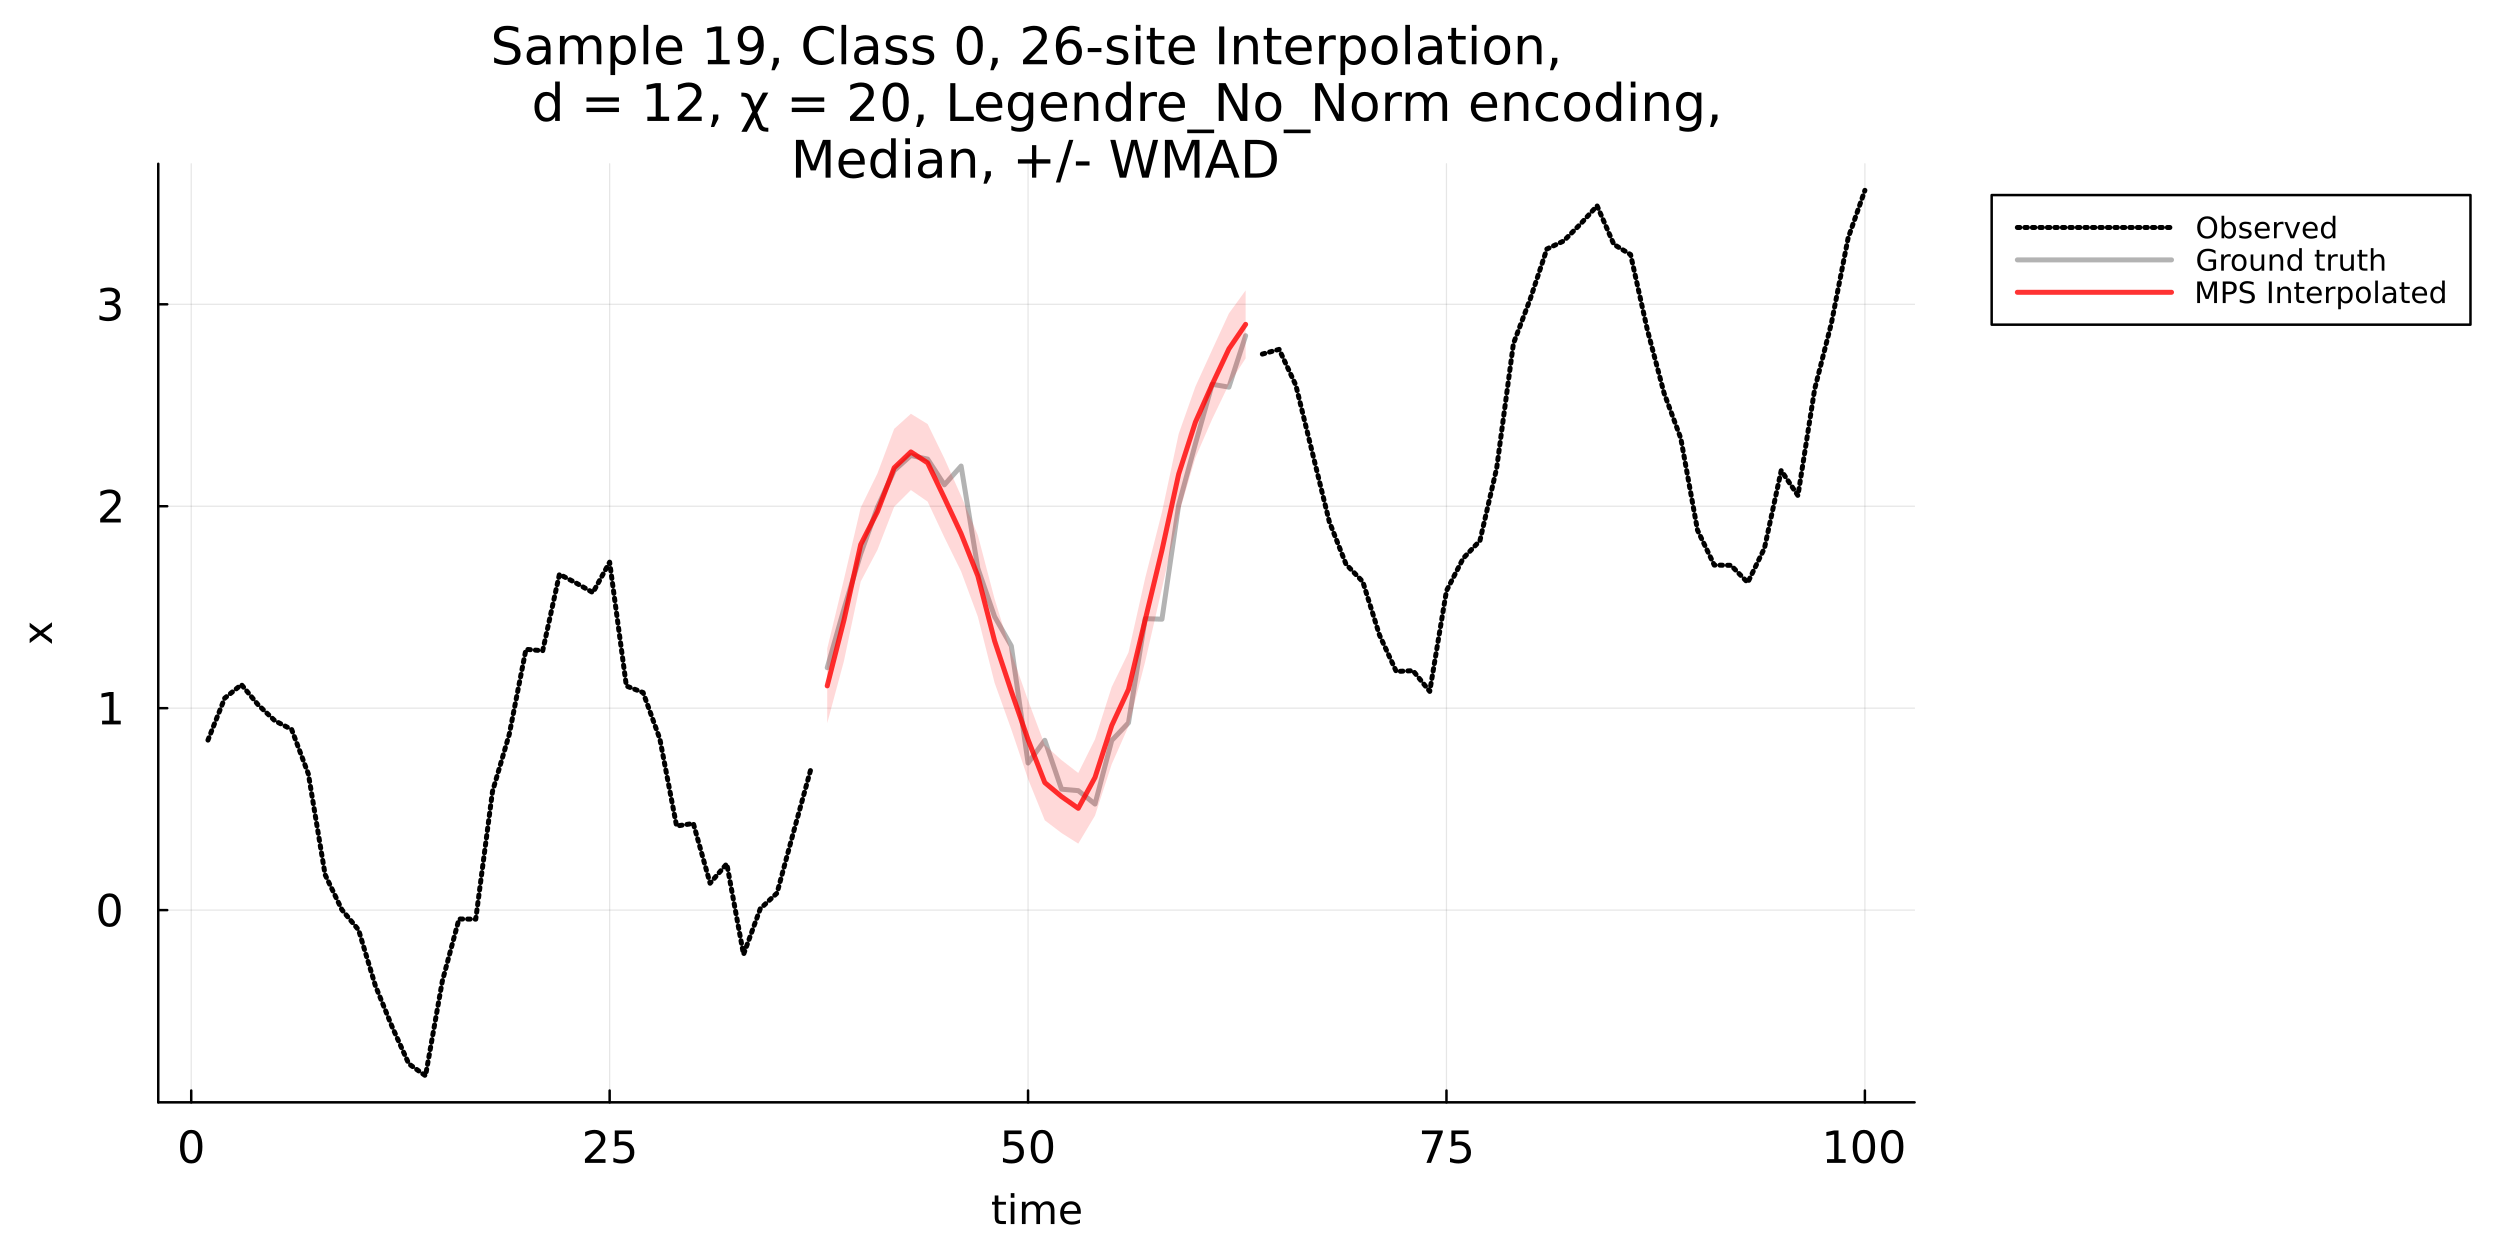 <?xml version="1.0" encoding="utf-8"?>
<svg xmlns="http://www.w3.org/2000/svg" xmlns:xlink="http://www.w3.org/1999/xlink" width="1000" height="500" viewBox="0 0 4000 2000">
<rect x="0" y="0" width="4000" height="2000" fill="#333333" stroke="none"/>
<defs>
  <clipPath id="clip600">
    <rect x="0" y="0" width="4000" height="2000"/>
  </clipPath>
</defs>
<path clip-path="url(#clip600)" d="M0 2000 L4000 2000 L4000 0 L0 0  Z" fill="#ffffff" fill-rule="evenodd" fill-opacity="1"/>
<defs>
  <clipPath id="clip601">
    <rect x="800" y="0" width="2801" height="2000"/>
  </clipPath>
</defs>
<path clip-path="url(#clip600)" d="M253.205 1763.75 L3063.35 1763.75 L3063.35 262.064 L253.205 262.064  Z" fill="#ffffff" fill-rule="evenodd" fill-opacity="1"/>
<defs>
  <clipPath id="clip602">
    <rect x="253" y="262" width="2811" height="1503"/>
  </clipPath>
</defs>
<polyline clip-path="url(#clip602)" style="stroke:#000000; stroke-linecap:round; stroke-linejoin:round; stroke-width:2; stroke-opacity:0.1; fill:none" points="305.959,1763.75 305.959,262.064 "/>
<polyline clip-path="url(#clip602)" style="stroke:#000000; stroke-linecap:round; stroke-linejoin:round; stroke-width:2; stroke-opacity:0.1; fill:none" points="975.424,1763.75 975.424,262.064 "/>
<polyline clip-path="url(#clip602)" style="stroke:#000000; stroke-linecap:round; stroke-linejoin:round; stroke-width:2; stroke-opacity:0.1; fill:none" points="1644.89,1763.75 1644.89,262.064 "/>
<polyline clip-path="url(#clip602)" style="stroke:#000000; stroke-linecap:round; stroke-linejoin:round; stroke-width:2; stroke-opacity:0.1; fill:none" points="2314.35,1763.75 2314.35,262.064 "/>
<polyline clip-path="url(#clip602)" style="stroke:#000000; stroke-linecap:round; stroke-linejoin:round; stroke-width:2; stroke-opacity:0.1; fill:none" points="2983.82,1763.75 2983.82,262.064 "/>
<polyline clip-path="url(#clip602)" style="stroke:#000000; stroke-linecap:round; stroke-linejoin:round; stroke-width:2; stroke-opacity:0.1; fill:none" points="253.205,1456.18 3063.35,1456.18 "/>
<polyline clip-path="url(#clip602)" style="stroke:#000000; stroke-linecap:round; stroke-linejoin:round; stroke-width:2; stroke-opacity:0.1; fill:none" points="253.205,1133.08 3063.35,1133.08 "/>
<polyline clip-path="url(#clip602)" style="stroke:#000000; stroke-linecap:round; stroke-linejoin:round; stroke-width:2; stroke-opacity:0.1; fill:none" points="253.205,809.978 3063.35,809.978 "/>
<polyline clip-path="url(#clip602)" style="stroke:#000000; stroke-linecap:round; stroke-linejoin:round; stroke-width:2; stroke-opacity:0.1; fill:none" points="253.205,486.875 3063.35,486.875 "/>
<polyline clip-path="url(#clip600)" style="stroke:#000000; stroke-linecap:round; stroke-linejoin:round; stroke-width:4; stroke-opacity:1; fill:none" points="253.205,1763.75 3063.35,1763.75 "/>
<polyline clip-path="url(#clip600)" style="stroke:#000000; stroke-linecap:round; stroke-linejoin:round; stroke-width:4; stroke-opacity:1; fill:none" points="305.959,1763.75 305.959,1744.85 "/>
<polyline clip-path="url(#clip600)" style="stroke:#000000; stroke-linecap:round; stroke-linejoin:round; stroke-width:4; stroke-opacity:1; fill:none" points="975.424,1763.75 975.424,1744.85 "/>
<polyline clip-path="url(#clip600)" style="stroke:#000000; stroke-linecap:round; stroke-linejoin:round; stroke-width:4; stroke-opacity:1; fill:none" points="1644.89,1763.75 1644.89,1744.85 "/>
<polyline clip-path="url(#clip600)" style="stroke:#000000; stroke-linecap:round; stroke-linejoin:round; stroke-width:4; stroke-opacity:1; fill:none" points="2314.35,1763.75 2314.35,1744.85 "/>
<polyline clip-path="url(#clip600)" style="stroke:#000000; stroke-linecap:round; stroke-linejoin:round; stroke-width:4; stroke-opacity:1; fill:none" points="2983.82,1763.75 2983.82,1744.85 "/>
<path clip-path="url(#clip600)" d="M305.959 1813.33 Q300.543 1813.33 297.8 1818.67 Q295.091 1823.99 295.091 1834.68 Q295.091 1845.34 297.8 1850.69 Q300.543 1856 305.959 1856 Q311.411 1856 314.119 1850.69 Q316.862 1845.34 316.862 1834.68 Q316.862 1823.99 314.119 1818.67 Q311.411 1813.33 305.959 1813.33 M305.959 1807.77 Q314.674 1807.77 319.258 1814.68 Q323.876 1821.55 323.876 1834.68 Q323.876 1847.77 319.258 1854.68 Q314.674 1861.55 305.959 1861.55 Q297.244 1861.55 292.626 1854.68 Q288.043 1847.77 288.043 1834.68 Q288.043 1821.55 292.626 1814.68 Q297.244 1807.77 305.959 1807.77 Z" fill="#000000" fill-rule="nonzero" fill-opacity="1" /><path clip-path="url(#clip600)" d="M944.33 1854.64 L968.809 1854.64 L968.809 1860.55 L935.893 1860.55 L935.893 1854.64 Q939.886 1850.51 946.761 1843.57 Q953.671 1836.59 955.441 1834.58 Q958.809 1830.79 960.129 1828.19 Q961.483 1825.55 961.483 1823.01 Q961.483 1818.88 958.566 1816.28 Q955.684 1813.67 951.032 1813.67 Q947.733 1813.67 944.053 1814.82 Q940.407 1815.96 936.24 1818.29 L936.24 1811.21 Q940.476 1809.51 944.157 1808.64 Q947.837 1807.77 950.893 1807.77 Q958.948 1807.77 963.74 1811.8 Q968.532 1815.83 968.532 1822.56 Q968.532 1825.76 967.316 1828.64 Q966.136 1831.49 962.976 1835.37 Q962.108 1836.38 957.455 1841.21 Q952.803 1846 944.33 1854.64 Z" fill="#000000" fill-rule="nonzero" fill-opacity="1" /><path clip-path="url(#clip600)" d="M983.601 1808.71 L1011.14 1808.71 L1011.14 1814.61 L990.025 1814.61 L990.025 1827.32 Q991.552 1826.8 993.08 1826.55 Q994.608 1826.28 996.136 1826.28 Q1004.82 1826.28 1009.89 1831.03 Q1014.95 1835.79 1014.95 1843.92 Q1014.95 1852.28 1009.75 1856.94 Q1004.54 1861.55 995.059 1861.55 Q991.795 1861.55 988.393 1861 Q985.025 1860.44 981.413 1859.33 L981.413 1852.28 Q984.538 1853.99 987.872 1854.82 Q991.205 1855.65 994.92 1855.65 Q1000.93 1855.65 1004.43 1852.49 Q1007.94 1849.33 1007.94 1843.92 Q1007.94 1838.5 1004.43 1835.34 Q1000.93 1832.18 994.92 1832.18 Q992.108 1832.18 989.295 1832.8 Q986.518 1833.43 983.601 1834.75 L983.601 1808.71 Z" fill="#000000" fill-rule="nonzero" fill-opacity="1" /><path clip-path="url(#clip600)" d="M1606.94 1808.71 L1634.47 1808.71 L1634.47 1814.61 L1613.36 1814.61 L1613.36 1827.32 Q1614.89 1826.8 1616.42 1826.55 Q1617.94 1826.28 1619.47 1826.28 Q1628.15 1826.28 1633.22 1831.03 Q1638.29 1835.79 1638.29 1843.92 Q1638.29 1852.28 1633.08 1856.94 Q1627.87 1861.55 1618.4 1861.55 Q1615.13 1861.55 1611.73 1861 Q1608.36 1860.44 1604.75 1859.33 L1604.75 1852.28 Q1607.87 1853.99 1611.21 1854.82 Q1614.54 1855.65 1618.26 1855.65 Q1624.26 1855.65 1627.77 1852.49 Q1631.28 1849.33 1631.28 1843.92 Q1631.28 1838.5 1627.77 1835.34 Q1624.26 1832.18 1618.26 1832.18 Q1615.44 1832.18 1612.63 1832.8 Q1609.85 1833.43 1606.94 1834.75 L1606.94 1808.71 Z" fill="#000000" fill-rule="nonzero" fill-opacity="1" /><path clip-path="url(#clip600)" d="M1667.11 1813.33 Q1661.69 1813.33 1658.95 1818.67 Q1656.24 1823.99 1656.24 1834.68 Q1656.24 1845.34 1658.95 1850.69 Q1661.69 1856 1667.11 1856 Q1672.56 1856 1675.27 1850.69 Q1678.01 1845.34 1678.01 1834.68 Q1678.01 1823.99 1675.27 1818.67 Q1672.56 1813.33 1667.11 1813.33 M1667.11 1807.77 Q1675.83 1807.77 1680.41 1814.68 Q1685.03 1821.55 1685.03 1834.68 Q1685.03 1847.77 1680.41 1854.68 Q1675.83 1861.55 1667.11 1861.55 Q1658.4 1861.55 1653.78 1854.68 Q1649.19 1847.77 1649.19 1834.68 Q1649.19 1821.55 1653.78 1814.68 Q1658.4 1807.77 1667.11 1807.77 Z" fill="#000000" fill-rule="nonzero" fill-opacity="1" /><path clip-path="url(#clip600)" d="M2275.13 1808.71 L2308.47 1808.71 L2308.47 1811.69 L2289.65 1860.55 L2282.32 1860.55 L2300.03 1814.61 L2275.13 1814.61 L2275.13 1808.71 Z" fill="#000000" fill-rule="nonzero" fill-opacity="1" /><path clip-path="url(#clip600)" d="M2322.22 1808.71 L2349.75 1808.71 L2349.75 1814.61 L2328.64 1814.61 L2328.64 1827.32 Q2330.17 1826.8 2331.7 1826.55 Q2333.22 1826.28 2334.75 1826.28 Q2343.43 1826.28 2348.5 1831.03 Q2353.57 1835.79 2353.57 1843.92 Q2353.57 1852.28 2348.36 1856.94 Q2343.16 1861.55 2333.68 1861.55 Q2330.41 1861.55 2327.01 1861 Q2323.64 1860.44 2320.03 1859.33 L2320.03 1852.28 Q2323.16 1853.99 2326.49 1854.82 Q2329.82 1855.65 2333.54 1855.65 Q2339.54 1855.65 2343.05 1852.49 Q2346.56 1849.33 2346.56 1843.92 Q2346.56 1838.5 2343.05 1835.34 Q2339.54 1832.18 2333.54 1832.18 Q2330.72 1832.18 2327.91 1832.8 Q2325.13 1833.43 2322.22 1834.75 L2322.22 1808.71 Z" fill="#000000" fill-rule="nonzero" fill-opacity="1" /><path clip-path="url(#clip600)" d="M2923.23 1854.64 L2934.69 1854.64 L2934.69 1815.1 L2922.22 1817.6 L2922.22 1811.21 L2934.62 1808.71 L2941.63 1808.71 L2941.63 1854.64 L2953.09 1854.64 L2953.09 1860.55 L2923.23 1860.55 L2923.23 1854.64 Z" fill="#000000" fill-rule="nonzero" fill-opacity="1" /><path clip-path="url(#clip600)" d="M2982.26 1813.33 Q2976.84 1813.33 2974.1 1818.67 Q2971.39 1823.99 2971.39 1834.68 Q2971.39 1845.34 2974.1 1850.69 Q2976.84 1856 2982.26 1856 Q2987.71 1856 2990.42 1850.69 Q2993.16 1845.34 2993.16 1834.68 Q2993.16 1823.99 2990.42 1818.67 Q2987.71 1813.33 2982.26 1813.33 M2982.26 1807.77 Q2990.97 1807.77 2995.55 1814.68 Q3000.17 1821.55 3000.17 1834.68 Q3000.17 1847.77 2995.55 1854.68 Q2990.97 1861.55 2982.26 1861.55 Q2973.54 1861.55 2968.92 1854.68 Q2964.34 1847.77 2964.34 1834.68 Q2964.34 1821.55 2968.92 1814.68 Q2973.54 1807.77 2982.26 1807.77 Z" fill="#000000" fill-rule="nonzero" fill-opacity="1" /><path clip-path="url(#clip600)" d="M3027.5 1813.33 Q3022.08 1813.33 3019.34 1818.67 Q3016.63 1823.99 3016.63 1834.68 Q3016.63 1845.34 3019.34 1850.69 Q3022.08 1856 3027.5 1856 Q3032.95 1856 3035.66 1850.69 Q3038.4 1845.34 3038.4 1834.68 Q3038.4 1823.99 3035.66 1818.67 Q3032.95 1813.33 3027.5 1813.33 M3027.5 1807.77 Q3036.21 1807.77 3040.8 1814.68 Q3045.41 1821.55 3045.41 1834.68 Q3045.41 1847.77 3040.8 1854.68 Q3036.21 1861.55 3027.5 1861.55 Q3018.78 1861.55 3014.17 1854.68 Q3009.58 1847.77 3009.58 1834.68 Q3009.58 1821.55 3014.17 1814.68 Q3018.78 1807.77 3027.5 1807.77 Z" fill="#000000" fill-rule="nonzero" fill-opacity="1" /><path clip-path="url(#clip600)" d="M1597.44 1912.76 L1597.44 1922.88 L1609.5 1922.88 L1609.5 1927.44 L1597.44 1927.44 L1597.44 1946.79 Q1597.44 1951.15 1598.62 1952.39 Q1599.82 1953.63 1603.49 1953.63 L1609.5 1953.63 L1609.5 1958.53 L1603.49 1958.53 Q1596.71 1958.53 1594.13 1956.02 Q1591.55 1953.47 1591.55 1946.79 L1591.55 1927.44 L1587.25 1927.44 L1587.25 1922.88 L1591.55 1922.88 L1591.55 1912.76 L1597.44 1912.76 Z" fill="#000000" fill-rule="nonzero" fill-opacity="1" /><path clip-path="url(#clip600)" d="M1617.2 1922.88 L1623.06 1922.88 L1623.06 1958.53 L1617.2 1958.53 L1617.2 1922.88 M1617.2 1909.01 L1623.06 1909.01 L1623.06 1916.42 L1617.2 1916.42 L1617.2 1909.01 Z" fill="#000000" fill-rule="nonzero" fill-opacity="1" /><path clip-path="url(#clip600)" d="M1663.07 1929.73 Q1665.26 1925.78 1668.32 1923.9 Q1671.38 1922.02 1675.51 1922.02 Q1681.08 1922.02 1684.11 1925.94 Q1687.13 1929.82 1687.13 1937.02 L1687.13 1958.53 L1681.24 1958.53 L1681.24 1937.21 Q1681.24 1932.08 1679.43 1929.6 Q1677.61 1927.12 1673.89 1927.12 Q1669.34 1927.12 1666.7 1930.14 Q1664.05 1933.16 1664.05 1938.38 L1664.05 1958.53 L1658.17 1958.53 L1658.17 1937.21 Q1658.17 1932.05 1656.35 1929.6 Q1654.54 1927.12 1650.75 1927.12 Q1646.26 1927.12 1643.62 1930.17 Q1640.98 1933.2 1640.98 1938.38 L1640.98 1958.53 L1635.09 1958.53 L1635.09 1922.88 L1640.98 1922.88 L1640.98 1928.42 Q1642.98 1925.14 1645.79 1923.58 Q1648.59 1922.02 1652.44 1922.02 Q1656.32 1922.02 1659.03 1924 Q1661.76 1925.97 1663.07 1929.73 Z" fill="#000000" fill-rule="nonzero" fill-opacity="1" /><path clip-path="url(#clip600)" d="M1729.3 1939.24 L1729.3 1942.11 L1702.38 1942.11 Q1702.76 1948.16 1706 1951.34 Q1709.28 1954.49 1715.11 1954.49 Q1718.48 1954.49 1721.63 1953.66 Q1724.82 1952.83 1727.93 1951.18 L1727.93 1956.72 Q1724.78 1958.05 1721.47 1958.75 Q1718.16 1959.45 1714.76 1959.45 Q1706.23 1959.45 1701.23 1954.49 Q1696.27 1949.52 1696.27 1941.06 Q1696.27 1932.31 1700.98 1927.18 Q1705.72 1922.02 1713.74 1922.02 Q1720.93 1922.02 1725.1 1926.67 Q1729.3 1931.29 1729.3 1939.24 M1723.45 1937.52 Q1723.38 1932.72 1720.74 1929.85 Q1718.13 1926.99 1713.8 1926.99 Q1708.9 1926.99 1705.94 1929.76 Q1703.01 1932.53 1702.57 1937.56 L1723.45 1937.52 Z" fill="#000000" fill-rule="nonzero" fill-opacity="1" /><polyline clip-path="url(#clip600)" style="stroke:#000000; stroke-linecap:round; stroke-linejoin:round; stroke-width:4; stroke-opacity:1; fill:none" points="253.205,1763.75 253.205,262.064 "/>
<polyline clip-path="url(#clip600)" style="stroke:#000000; stroke-linecap:round; stroke-linejoin:round; stroke-width:4; stroke-opacity:1; fill:none" points="253.205,1456.18 267.56,1456.18 "/>
<polyline clip-path="url(#clip600)" style="stroke:#000000; stroke-linecap:round; stroke-linejoin:round; stroke-width:4; stroke-opacity:1; fill:none" points="253.205,1133.08 267.56,1133.08 "/>
<polyline clip-path="url(#clip600)" style="stroke:#000000; stroke-linecap:round; stroke-linejoin:round; stroke-width:4; stroke-opacity:1; fill:none" points="253.205,809.978 267.56,809.978 "/>
<polyline clip-path="url(#clip600)" style="stroke:#000000; stroke-linecap:round; stroke-linejoin:round; stroke-width:4; stroke-opacity:1; fill:none" points="253.205,486.875 267.56,486.875 "/>
<path clip-path="url(#clip600)" d="M175.289 1434.88 Q169.872 1434.88 167.129 1440.23 Q164.421 1445.54 164.421 1456.24 Q164.421 1466.9 167.129 1472.24 Q169.872 1477.56 175.289 1477.56 Q180.74 1477.56 183.449 1472.24 Q186.192 1466.9 186.192 1456.24 Q186.192 1445.54 183.449 1440.23 Q180.74 1434.88 175.289 1434.88 M175.289 1429.33 Q184.004 1429.33 188.587 1436.24 Q193.205 1443.11 193.205 1456.24 Q193.205 1469.33 188.587 1476.24 Q184.004 1483.11 175.289 1483.11 Q166.574 1483.11 161.956 1476.24 Q157.372 1469.33 157.372 1456.24 Q157.372 1443.11 161.956 1436.24 Q166.574 1429.33 175.289 1429.33 Z" fill="#000000" fill-rule="nonzero" fill-opacity="1" /><path clip-path="url(#clip600)" d="M163.344 1153.1 L174.803 1153.1 L174.803 1113.55 L162.338 1116.05 L162.338 1109.66 L174.733 1107.16 L181.747 1107.16 L181.747 1153.1 L193.205 1153.1 L193.205 1159 L163.344 1159 L163.344 1153.1 Z" fill="#000000" fill-rule="nonzero" fill-opacity="1" /><path clip-path="url(#clip600)" d="M168.726 829.995 L193.205 829.995 L193.205 835.898 L160.289 835.898 L160.289 829.995 Q164.282 825.864 171.157 818.919 Q178.067 811.94 179.837 809.926 Q183.205 806.141 184.525 803.537 Q185.879 800.898 185.879 798.364 Q185.879 794.232 182.962 791.628 Q180.08 789.023 175.428 789.023 Q172.129 789.023 168.449 790.169 Q164.803 791.315 160.636 793.641 L160.636 786.558 Q164.872 784.857 168.553 783.989 Q172.233 783.121 175.289 783.121 Q183.344 783.121 188.136 787.148 Q192.928 791.176 192.928 797.912 Q192.928 801.107 191.712 803.989 Q190.532 806.836 187.372 810.725 Q186.504 811.732 181.851 816.558 Q177.199 821.35 168.726 829.995 Z" fill="#000000" fill-rule="nonzero" fill-opacity="1" /><path clip-path="url(#clip600)" d="M182.511 484.844 Q187.546 485.92 190.358 489.323 Q193.205 492.725 193.205 497.725 Q193.205 505.399 187.928 509.6 Q182.65 513.802 172.928 513.802 Q169.664 513.802 166.192 513.142 Q162.754 512.517 159.074 511.232 L159.074 504.462 Q161.99 506.163 165.463 507.031 Q168.935 507.899 172.719 507.899 Q179.317 507.899 182.754 505.295 Q186.226 502.691 186.226 497.725 Q186.226 493.142 182.997 490.573 Q179.803 487.969 174.074 487.969 L168.032 487.969 L168.032 482.205 L174.351 482.205 Q179.525 482.205 182.268 480.156 Q185.011 478.073 185.011 474.184 Q185.011 470.191 182.164 468.073 Q179.351 465.92 174.074 465.92 Q171.192 465.92 167.893 466.545 Q164.594 467.17 160.636 468.489 L160.636 462.24 Q164.629 461.128 168.101 460.573 Q171.608 460.017 174.699 460.017 Q182.685 460.017 187.337 463.663 Q191.99 467.274 191.99 473.455 Q191.99 477.76 189.525 480.746 Q187.06 483.698 182.511 484.844 Z" fill="#000000" fill-rule="nonzero" fill-opacity="1" /><path clip-path="url(#clip600)" d="M47.468 996.291 L64.815 1009.18 L83.116 995.623 L83.116 1002.53 L69.112 1012.91 L83.116 1023.28 L83.116 1030.19 L64.465 1016.34 L47.468 1029.01 L47.468 1022.1 L60.168 1012.65 L47.468 1003.2 L47.468 996.291 Z" fill="#000000" fill-rule="nonzero" fill-opacity="1" /><path clip-path="url(#clip600)" d="M829.281 44.321 L829.281 52.301 Q824.622 50.073 820.49 48.98 Q816.358 47.886 812.51 47.886 Q805.826 47.886 802.18 50.478 Q798.575 53.071 798.575 57.851 Q798.575 61.861 800.965 63.927 Q803.395 65.953 810.12 67.209 L815.062 68.221 Q824.217 69.963 828.551 74.379 Q832.926 78.754 832.926 86.126 Q832.926 94.917 827.012 99.454 Q821.138 103.991 809.755 103.991 Q805.461 103.991 800.6 103.019 Q795.78 102.046 790.594 100.142 L790.594 91.716 Q795.577 94.512 800.357 95.93 Q805.137 97.347 809.755 97.347 Q816.763 97.347 820.571 94.593 Q824.379 91.838 824.379 86.734 Q824.379 82.278 821.624 79.766 Q818.91 77.255 812.672 75.999 L807.689 75.027 Q798.534 73.204 794.443 69.315 Q790.351 65.426 790.351 58.499 Q790.351 50.478 795.982 45.86 Q801.653 41.242 811.578 41.242 Q815.832 41.242 820.247 42.012 Q824.663 42.782 829.281 44.321 Z" fill="#000000" fill-rule="nonzero" fill-opacity="1" /><path clip-path="url(#clip600)" d="M865.982 80.009 Q856.948 80.009 853.465 82.075 Q849.981 84.141 849.981 89.124 Q849.981 93.094 852.573 95.443 Q855.206 97.752 859.703 97.752 Q865.901 97.752 869.628 93.377 Q873.395 88.962 873.395 81.67 L873.395 80.009 L865.982 80.009 M880.849 76.931 L880.849 102.816 L873.395 102.816 L873.395 95.93 Q870.843 100.061 867.035 102.046 Q863.227 103.991 857.718 103.991 Q850.75 103.991 846.618 100.102 Q842.527 96.172 842.527 89.61 Q842.527 81.954 847.631 78.065 Q852.776 74.176 862.944 74.176 L873.395 74.176 L873.395 73.447 Q873.395 68.302 869.992 65.507 Q866.63 62.672 860.513 62.672 Q856.624 62.672 852.938 63.603 Q849.252 64.535 845.849 66.398 L845.849 59.512 Q849.94 57.932 853.789 57.162 Q857.637 56.352 861.283 56.352 Q871.126 56.352 875.988 61.456 Q880.849 66.56 880.849 76.931 Z" fill="#000000" fill-rule="nonzero" fill-opacity="1" /><path clip-path="url(#clip600)" d="M931.525 66.155 Q934.321 61.132 938.209 58.742 Q942.098 56.352 947.364 56.352 Q954.454 56.352 958.302 61.335 Q962.15 66.277 962.15 75.432 L962.15 102.816 L954.656 102.816 L954.656 75.675 Q954.656 69.153 952.347 65.993 Q950.038 62.834 945.299 62.834 Q939.506 62.834 936.143 66.682 Q932.781 70.53 932.781 77.174 L932.781 102.816 L925.287 102.816 L925.287 75.675 Q925.287 69.112 922.978 65.993 Q920.669 62.834 915.848 62.834 Q910.137 62.834 906.774 66.722 Q903.412 70.571 903.412 77.174 L903.412 102.816 L895.918 102.816 L895.918 57.446 L903.412 57.446 L903.412 64.494 Q905.964 60.322 909.529 58.337 Q913.094 56.352 917.995 56.352 Q922.938 56.352 926.381 58.864 Q929.865 61.375 931.525 66.155 Z" fill="#000000" fill-rule="nonzero" fill-opacity="1" /><path clip-path="url(#clip600)" d="M984.228 96.01 L984.228 120.073 L976.734 120.073 L976.734 57.446 L984.228 57.446 L984.228 64.332 Q986.577 60.282 990.142 58.337 Q993.747 56.352 998.73 56.352 Q1006.99 56.352 1012.14 62.915 Q1017.32 69.477 1017.32 80.171 Q1017.32 90.866 1012.14 97.428 Q1006.99 103.991 998.73 103.991 Q993.747 103.991 990.142 102.046 Q986.577 100.061 984.228 96.01 M1009.59 80.171 Q1009.59 71.948 1006.18 67.29 Q1002.82 62.59 996.907 62.59 Q990.993 62.59 987.59 67.29 Q984.228 71.948 984.228 80.171 Q984.228 88.395 987.59 93.094 Q990.993 97.752 996.907 97.752 Q1002.82 97.752 1006.18 93.094 Q1009.59 88.395 1009.59 80.171 Z" fill="#000000" fill-rule="nonzero" fill-opacity="1" /><path clip-path="url(#clip600)" d="M1029.68 39.784 L1037.13 39.784 L1037.13 102.816 L1029.68 102.816 L1029.68 39.784 Z" fill="#000000" fill-rule="nonzero" fill-opacity="1" /><path clip-path="url(#clip600)" d="M1091.54 78.267 L1091.54 81.913 L1057.27 81.913 Q1057.75 89.61 1061.88 93.661 Q1066.06 97.671 1073.47 97.671 Q1077.76 97.671 1081.77 96.618 Q1085.82 95.565 1089.79 93.458 L1089.79 100.507 Q1085.78 102.208 1081.57 103.1 Q1077.36 103.991 1073.02 103.991 Q1062.17 103.991 1055.81 97.671 Q1049.49 91.352 1049.49 80.576 Q1049.49 69.436 1055.48 62.915 Q1061.52 56.352 1071.73 56.352 Q1080.88 56.352 1086.19 62.266 Q1091.54 68.14 1091.54 78.267 M1084.08 76.08 Q1084 69.963 1080.64 66.317 Q1077.32 62.672 1071.81 62.672 Q1065.57 62.672 1061.8 66.196 Q1058.08 69.72 1057.51 76.121 L1084.08 76.08 Z" fill="#000000" fill-rule="nonzero" fill-opacity="1" /><path clip-path="url(#clip600)" d="M1132.61 95.93 L1145.98 95.93 L1145.98 49.79 L1131.44 52.706 L1131.44 45.253 L1145.9 42.336 L1154.08 42.336 L1154.08 95.93 L1167.45 95.93 L1167.45 102.816 L1132.61 102.816 L1132.61 95.93 Z" fill="#000000" fill-rule="nonzero" fill-opacity="1" /><path clip-path="url(#clip600)" d="M1184.22 101.56 L1184.22 94.107 Q1187.3 95.565 1190.46 96.335 Q1193.62 97.104 1196.66 97.104 Q1204.76 97.104 1209.01 91.676 Q1213.31 86.207 1213.91 75.108 Q1211.56 78.592 1207.96 80.455 Q1204.35 82.318 1199.98 82.318 Q1190.9 82.318 1185.6 76.85 Q1180.33 71.341 1180.33 61.821 Q1180.33 52.504 1185.84 46.873 Q1191.35 41.242 1200.51 41.242 Q1211 41.242 1216.51 49.304 Q1222.06 57.324 1222.06 72.637 Q1222.06 86.936 1215.25 95.484 Q1208.49 103.991 1197.02 103.991 Q1193.94 103.991 1190.78 103.383 Q1187.62 102.775 1184.22 101.56 M1200.51 75.918 Q1206.01 75.918 1209.21 72.151 Q1212.46 68.383 1212.46 61.821 Q1212.46 55.299 1209.21 51.532 Q1206.01 47.724 1200.51 47.724 Q1195 47.724 1191.76 51.532 Q1188.56 55.299 1188.56 61.821 Q1188.56 68.383 1191.76 72.151 Q1195 75.918 1200.51 75.918 Z" fill="#000000" fill-rule="nonzero" fill-opacity="1" /><path clip-path="url(#clip600)" d="M1237.61 92.527 L1246.16 92.527 L1246.16 99.494 L1239.52 112.457 L1234.29 112.457 L1237.61 99.494 L1237.61 92.527 Z" fill="#000000" fill-rule="nonzero" fill-opacity="1" /><path clip-path="url(#clip600)" d="M1334.06 46.995 L1334.06 55.623 Q1329.93 51.775 1325.23 49.871 Q1320.57 47.967 1315.31 47.967 Q1304.94 47.967 1299.43 54.327 Q1293.92 60.646 1293.92 72.637 Q1293.92 84.587 1299.43 90.947 Q1304.94 97.266 1315.31 97.266 Q1320.57 97.266 1325.23 95.362 Q1329.93 93.458 1334.06 89.61 L1334.06 98.157 Q1329.77 101.074 1324.95 102.532 Q1320.17 103.991 1314.82 103.991 Q1301.09 103.991 1293.19 95.605 Q1285.29 87.18 1285.29 72.637 Q1285.29 58.053 1293.19 49.668 Q1301.09 41.242 1314.82 41.242 Q1320.25 41.242 1325.03 42.701 Q1329.85 44.118 1334.06 46.995 Z" fill="#000000" fill-rule="nonzero" fill-opacity="1" /><path clip-path="url(#clip600)" d="M1346.38 39.784 L1353.83 39.784 L1353.83 102.816 L1346.38 102.816 L1346.38 39.784 Z" fill="#000000" fill-rule="nonzero" fill-opacity="1" /><path clip-path="url(#clip600)" d="M1390.05 80.009 Q1381.01 80.009 1377.53 82.075 Q1374.05 84.141 1374.05 89.124 Q1374.05 93.094 1376.64 95.443 Q1379.27 97.752 1383.77 97.752 Q1389.97 97.752 1393.69 93.377 Q1397.46 88.962 1397.46 81.67 L1397.46 80.009 L1390.05 80.009 M1404.91 76.931 L1404.91 102.816 L1397.46 102.816 L1397.46 95.93 Q1394.91 100.061 1391.1 102.046 Q1387.29 103.991 1381.78 103.991 Q1374.82 103.991 1370.68 100.102 Q1366.59 96.172 1366.59 89.61 Q1366.59 81.954 1371.7 78.065 Q1376.84 74.176 1387.01 74.176 L1397.46 74.176 L1397.46 73.447 Q1397.46 68.302 1394.06 65.507 Q1390.7 62.672 1384.58 62.672 Q1380.69 62.672 1377 63.603 Q1373.32 64.535 1369.91 66.398 L1369.91 59.512 Q1374.01 57.932 1377.85 57.162 Q1381.7 56.352 1385.35 56.352 Q1395.19 56.352 1400.05 61.456 Q1404.91 66.56 1404.91 76.931 Z" fill="#000000" fill-rule="nonzero" fill-opacity="1" /><path clip-path="url(#clip600)" d="M1449.19 58.783 L1449.19 65.831 Q1446.03 64.211 1442.63 63.401 Q1439.23 62.59 1435.58 62.59 Q1430.03 62.59 1427.23 64.292 Q1424.48 65.993 1424.48 69.396 Q1424.48 71.989 1426.46 73.487 Q1428.45 74.946 1434.45 76.283 L1437 76.85 Q1444.94 78.551 1448.26 81.67 Q1451.62 84.749 1451.62 90.299 Q1451.62 96.618 1446.6 100.304 Q1441.62 103.991 1432.87 103.991 Q1429.22 103.991 1425.25 103.262 Q1421.32 102.573 1416.95 101.155 L1416.95 93.458 Q1421.08 95.605 1425.09 96.699 Q1429.1 97.752 1433.03 97.752 Q1438.29 97.752 1441.13 95.97 Q1443.96 94.147 1443.96 90.866 Q1443.96 87.828 1441.9 86.207 Q1439.87 84.587 1432.95 83.088 L1430.35 82.481 Q1423.43 81.022 1420.35 78.025 Q1417.27 74.986 1417.27 69.72 Q1417.27 63.32 1421.81 59.836 Q1426.34 56.352 1434.69 56.352 Q1438.82 56.352 1442.47 56.96 Q1446.11 57.567 1449.19 58.783 Z" fill="#000000" fill-rule="nonzero" fill-opacity="1" /><path clip-path="url(#clip600)" d="M1492.41 58.783 L1492.41 65.831 Q1489.25 64.211 1485.85 63.401 Q1482.45 62.59 1478.8 62.59 Q1473.25 62.59 1470.46 64.292 Q1467.7 65.993 1467.7 69.396 Q1467.7 71.989 1469.69 73.487 Q1471.67 74.946 1477.67 76.283 L1480.22 76.85 Q1488.16 78.551 1491.48 81.67 Q1494.84 84.749 1494.84 90.299 Q1494.84 96.618 1489.82 100.304 Q1484.84 103.991 1476.09 103.991 Q1472.44 103.991 1468.47 103.262 Q1464.54 102.573 1460.17 101.155 L1460.17 93.458 Q1464.3 95.605 1468.31 96.699 Q1472.32 97.752 1476.25 97.752 Q1481.52 97.752 1484.35 95.97 Q1487.19 94.147 1487.19 90.866 Q1487.19 87.828 1485.12 86.207 Q1483.1 84.587 1476.17 83.088 L1473.58 82.481 Q1466.65 81.022 1463.57 78.025 Q1460.49 74.986 1460.49 69.72 Q1460.49 63.32 1465.03 59.836 Q1469.57 56.352 1477.91 56.352 Q1482.04 56.352 1485.69 56.96 Q1489.33 57.567 1492.41 58.783 Z" fill="#000000" fill-rule="nonzero" fill-opacity="1" /><path clip-path="url(#clip600)" d="M1551.64 47.724 Q1545.32 47.724 1542.12 53.962 Q1538.96 60.16 1538.96 72.637 Q1538.96 85.073 1542.12 91.311 Q1545.32 97.509 1551.64 97.509 Q1558 97.509 1561.16 91.311 Q1564.36 85.073 1564.36 72.637 Q1564.36 60.16 1561.16 53.962 Q1558 47.724 1551.64 47.724 M1551.64 41.242 Q1561.81 41.242 1567.15 49.304 Q1572.54 57.324 1572.54 72.637 Q1572.54 87.909 1567.15 95.97 Q1561.81 103.991 1551.64 103.991 Q1541.47 103.991 1536.08 95.97 Q1530.74 87.909 1530.74 72.637 Q1530.74 57.324 1536.08 49.304 Q1541.47 41.242 1551.64 41.242 Z" fill="#000000" fill-rule="nonzero" fill-opacity="1" /><path clip-path="url(#clip600)" d="M1587.77 92.527 L1596.32 92.527 L1596.32 99.494 L1589.68 112.457 L1584.45 112.457 L1587.77 99.494 L1587.77 92.527 Z" fill="#000000" fill-rule="nonzero" fill-opacity="1" /><path clip-path="url(#clip600)" d="M1646.71 95.93 L1675.27 95.93 L1675.27 102.816 L1636.87 102.816 L1636.87 95.93 Q1641.53 91.109 1649.55 83.007 Q1657.61 74.865 1659.68 72.515 Q1663.6 68.1 1665.14 65.062 Q1666.72 61.983 1666.72 59.026 Q1666.72 54.205 1663.32 51.167 Q1659.96 48.129 1654.53 48.129 Q1650.68 48.129 1646.39 49.466 Q1642.14 50.802 1637.27 53.517 L1637.27 45.253 Q1642.22 43.268 1646.51 42.255 Q1650.8 41.242 1654.37 41.242 Q1663.77 41.242 1669.36 45.941 Q1674.95 50.64 1674.95 58.499 Q1674.95 62.226 1673.53 65.588 Q1672.15 68.91 1668.47 73.447 Q1667.45 74.622 1662.02 80.252 Q1656.6 85.843 1646.71 95.93 Z" fill="#000000" fill-rule="nonzero" fill-opacity="1" /><path clip-path="url(#clip600)" d="M1710.96 69.315 Q1705.45 69.315 1702.21 73.082 Q1699.01 76.85 1699.01 83.412 Q1699.01 89.934 1702.21 93.742 Q1705.45 97.509 1710.96 97.509 Q1716.47 97.509 1719.67 93.742 Q1722.91 89.934 1722.91 83.412 Q1722.91 76.85 1719.67 73.082 Q1716.47 69.315 1710.96 69.315 M1727.2 43.673 L1727.2 51.127 Q1724.13 49.668 1720.97 48.898 Q1717.85 48.129 1714.77 48.129 Q1706.67 48.129 1702.37 53.597 Q1698.12 59.066 1697.51 70.125 Q1699.9 66.601 1703.51 64.737 Q1707.11 62.834 1711.45 62.834 Q1720.56 62.834 1725.83 68.383 Q1731.13 73.892 1731.13 83.412 Q1731.13 92.729 1725.62 98.36 Q1720.11 103.991 1710.96 103.991 Q1700.47 103.991 1694.92 95.97 Q1689.37 87.909 1689.37 72.637 Q1689.37 58.297 1696.17 49.79 Q1702.98 41.242 1714.44 41.242 Q1717.52 41.242 1720.64 41.85 Q1723.8 42.458 1727.2 43.673 Z" fill="#000000" fill-rule="nonzero" fill-opacity="1" /><path clip-path="url(#clip600)" d="M1740.41 76.769 L1762.24 76.769 L1762.24 83.412 L1740.41 83.412 L1740.41 76.769 Z" fill="#000000" fill-rule="nonzero" fill-opacity="1" /><path clip-path="url(#clip600)" d="M1803.04 58.783 L1803.04 65.831 Q1799.88 64.211 1796.47 63.401 Q1793.07 62.59 1789.43 62.59 Q1783.88 62.59 1781.08 64.292 Q1778.33 65.993 1778.33 69.396 Q1778.33 71.989 1780.31 73.487 Q1782.3 74.946 1788.29 76.283 L1790.84 76.85 Q1798.78 78.551 1802.11 81.67 Q1805.47 84.749 1805.47 90.299 Q1805.47 96.618 1800.44 100.304 Q1795.46 103.991 1786.71 103.991 Q1783.07 103.991 1779.1 103.262 Q1775.17 102.573 1770.79 101.155 L1770.79 93.458 Q1774.92 95.605 1778.93 96.699 Q1782.94 97.752 1786.87 97.752 Q1792.14 97.752 1794.98 95.97 Q1797.81 94.147 1797.81 90.866 Q1797.81 87.828 1795.75 86.207 Q1793.72 84.587 1786.79 83.088 L1784.2 82.481 Q1777.27 81.022 1774.19 78.025 Q1771.12 74.986 1771.12 69.72 Q1771.12 63.32 1775.65 59.836 Q1780.19 56.352 1788.53 56.352 Q1792.67 56.352 1796.31 56.96 Q1799.96 57.567 1803.04 58.783 Z" fill="#000000" fill-rule="nonzero" fill-opacity="1" /><path clip-path="url(#clip600)" d="M1817.34 57.446 L1824.79 57.446 L1824.79 102.816 L1817.34 102.816 L1817.34 57.446 M1817.34 39.784 L1824.79 39.784 L1824.79 49.222 L1817.34 49.222 L1817.34 39.784 Z" fill="#000000" fill-rule="nonzero" fill-opacity="1" /><path clip-path="url(#clip600)" d="M1847.76 44.564 L1847.76 57.446 L1863.11 57.446 L1863.11 63.239 L1847.76 63.239 L1847.76 87.868 Q1847.76 93.418 1849.26 94.998 Q1850.8 96.578 1855.46 96.578 L1863.11 96.578 L1863.11 102.816 L1855.46 102.816 Q1846.83 102.816 1843.55 99.616 Q1840.26 96.375 1840.26 87.868 L1840.26 63.239 L1834.8 63.239 L1834.8 57.446 L1840.26 57.446 L1840.26 44.564 L1847.76 44.564 Z" fill="#000000" fill-rule="nonzero" fill-opacity="1" /><path clip-path="url(#clip600)" d="M1911.72 78.267 L1911.72 81.913 L1877.45 81.913 Q1877.94 89.61 1882.07 93.661 Q1886.24 97.671 1893.66 97.671 Q1897.95 97.671 1901.96 96.618 Q1906.01 95.565 1909.98 93.458 L1909.98 100.507 Q1905.97 102.208 1901.76 103.1 Q1897.54 103.991 1893.21 103.991 Q1882.35 103.991 1875.99 97.671 Q1869.67 91.352 1869.67 80.576 Q1869.67 69.436 1875.67 62.915 Q1881.71 56.352 1891.91 56.352 Q1901.07 56.352 1906.38 62.266 Q1911.72 68.14 1911.72 78.267 M1904.27 76.08 Q1904.19 69.963 1900.83 66.317 Q1897.5 62.672 1891.99 62.672 Q1885.76 62.672 1881.99 66.196 Q1878.26 69.72 1877.7 76.121 L1904.27 76.08 Z" fill="#000000" fill-rule="nonzero" fill-opacity="1" /><path clip-path="url(#clip600)" d="M1950.65 42.336 L1958.83 42.336 L1958.83 102.816 L1950.65 102.816 L1950.65 42.336 Z" fill="#000000" fill-rule="nonzero" fill-opacity="1" /><path clip-path="url(#clip600)" d="M2012.51 75.432 L2012.51 102.816 L2005.06 102.816 L2005.06 75.675 Q2005.06 69.234 2002.54 66.034 Q2000.03 62.834 1995.01 62.834 Q1988.97 62.834 1985.49 66.682 Q1982.01 70.53 1982.01 77.174 L1982.01 102.816 L1974.51 102.816 L1974.51 57.446 L1982.01 57.446 L1982.01 64.494 Q1984.68 60.403 1988.28 58.378 Q1991.93 56.352 1996.67 56.352 Q2004.49 56.352 2008.5 61.213 Q2012.51 66.034 2012.51 75.432 Z" fill="#000000" fill-rule="nonzero" fill-opacity="1" /><path clip-path="url(#clip600)" d="M2034.75 44.564 L2034.75 57.446 L2050.1 57.446 L2050.1 63.239 L2034.75 63.239 L2034.75 87.868 Q2034.75 93.418 2036.25 94.998 Q2037.79 96.578 2042.45 96.578 L2050.1 96.578 L2050.1 102.816 L2042.45 102.816 Q2033.82 102.816 2030.54 99.616 Q2027.25 96.375 2027.25 87.868 L2027.25 63.239 L2021.79 63.239 L2021.79 57.446 L2027.25 57.446 L2027.25 44.564 L2034.75 44.564 Z" fill="#000000" fill-rule="nonzero" fill-opacity="1" /><path clip-path="url(#clip600)" d="M2098.71 78.267 L2098.71 81.913 L2064.44 81.913 Q2064.93 89.61 2069.06 93.661 Q2073.23 97.671 2080.65 97.671 Q2084.94 97.671 2088.95 96.618 Q2093 95.565 2096.97 93.458 L2096.97 100.507 Q2092.96 102.208 2088.75 103.1 Q2084.53 103.991 2080.2 103.991 Q2069.34 103.991 2062.98 97.671 Q2056.66 91.352 2056.66 80.576 Q2056.66 69.436 2062.66 62.915 Q2068.7 56.352 2078.9 56.352 Q2088.06 56.352 2093.37 62.266 Q2098.71 68.14 2098.71 78.267 M2091.26 76.08 Q2091.18 69.963 2087.82 66.317 Q2084.49 62.672 2078.98 62.672 Q2072.75 62.672 2068.98 66.196 Q2065.25 69.72 2064.68 76.121 L2091.26 76.08 Z" fill="#000000" fill-rule="nonzero" fill-opacity="1" /><path clip-path="url(#clip600)" d="M2137.24 64.413 Q2135.98 63.684 2134.48 63.36 Q2133.02 62.996 2131.24 62.996 Q2124.92 62.996 2121.52 67.127 Q2118.16 71.219 2118.16 78.916 L2118.16 102.816 L2110.66 102.816 L2110.66 57.446 L2118.16 57.446 L2118.16 64.494 Q2120.51 60.362 2124.27 58.378 Q2128.04 56.352 2133.43 56.352 Q2134.2 56.352 2135.13 56.474 Q2136.06 56.555 2137.2 56.757 L2137.24 64.413 Z" fill="#000000" fill-rule="nonzero" fill-opacity="1" /><path clip-path="url(#clip600)" d="M2152.27 96.01 L2152.27 120.073 L2144.77 120.073 L2144.77 57.446 L2152.27 57.446 L2152.27 64.332 Q2154.61 60.282 2158.18 58.337 Q2161.79 56.352 2166.77 56.352 Q2175.03 56.352 2180.18 62.915 Q2185.36 69.477 2185.36 80.171 Q2185.36 90.866 2180.18 97.428 Q2175.03 103.991 2166.77 103.991 Q2161.79 103.991 2158.18 102.046 Q2154.61 100.061 2152.27 96.01 M2177.62 80.171 Q2177.62 71.948 2174.22 67.29 Q2170.86 62.59 2164.94 62.59 Q2159.03 62.59 2155.63 67.29 Q2152.27 71.948 2152.27 80.171 Q2152.27 88.395 2155.63 93.094 Q2159.03 97.752 2164.94 97.752 Q2170.86 97.752 2174.22 93.094 Q2177.62 88.395 2177.62 80.171 Z" fill="#000000" fill-rule="nonzero" fill-opacity="1" /><path clip-path="url(#clip600)" d="M2215.3 62.672 Q2209.3 62.672 2205.82 67.371 Q2202.33 72.029 2202.33 80.171 Q2202.33 88.314 2205.78 93.013 Q2209.26 97.671 2215.3 97.671 Q2221.25 97.671 2224.74 92.972 Q2228.22 88.273 2228.22 80.171 Q2228.22 72.11 2224.74 67.411 Q2221.25 62.672 2215.3 62.672 M2215.3 56.352 Q2225.02 56.352 2230.57 62.672 Q2236.12 68.991 2236.12 80.171 Q2236.12 91.311 2230.57 97.671 Q2225.02 103.991 2215.3 103.991 Q2205.53 103.991 2199.99 97.671 Q2194.48 91.311 2194.48 80.171 Q2194.48 68.991 2199.99 62.672 Q2205.53 56.352 2215.3 56.352 Z" fill="#000000" fill-rule="nonzero" fill-opacity="1" /><path clip-path="url(#clip600)" d="M2248.47 39.784 L2255.93 39.784 L2255.93 102.816 L2248.47 102.816 L2248.47 39.784 Z" fill="#000000" fill-rule="nonzero" fill-opacity="1" /><path clip-path="url(#clip600)" d="M2292.14 80.009 Q2283.11 80.009 2279.63 82.075 Q2276.14 84.141 2276.14 89.124 Q2276.14 93.094 2278.73 95.443 Q2281.37 97.752 2285.86 97.752 Q2292.06 97.752 2295.79 93.377 Q2299.56 88.962 2299.56 81.67 L2299.56 80.009 L2292.14 80.009 M2307.01 76.931 L2307.01 102.816 L2299.56 102.816 L2299.56 95.93 Q2297 100.061 2293.2 102.046 Q2289.39 103.991 2283.88 103.991 Q2276.91 103.991 2272.78 100.102 Q2268.69 96.172 2268.69 89.61 Q2268.69 81.954 2273.79 78.065 Q2278.94 74.176 2289.1 74.176 L2299.56 74.176 L2299.56 73.447 Q2299.56 68.302 2296.15 65.507 Q2292.79 62.672 2286.67 62.672 Q2282.79 62.672 2279.1 63.603 Q2275.41 64.535 2272.01 66.398 L2272.01 59.512 Q2276.1 57.932 2279.95 57.162 Q2283.8 56.352 2287.44 56.352 Q2297.29 56.352 2302.15 61.456 Q2307.01 66.56 2307.01 76.931 Z" fill="#000000" fill-rule="nonzero" fill-opacity="1" /><path clip-path="url(#clip600)" d="M2329.74 44.564 L2329.74 57.446 L2345.09 57.446 L2345.09 63.239 L2329.74 63.239 L2329.74 87.868 Q2329.74 93.418 2331.23 94.998 Q2332.77 96.578 2337.43 96.578 L2345.09 96.578 L2345.09 102.816 L2337.43 102.816 Q2328.8 102.816 2325.52 99.616 Q2322.24 96.375 2322.24 87.868 L2322.24 63.239 L2316.77 63.239 L2316.77 57.446 L2322.24 57.446 L2322.24 44.564 L2329.74 44.564 Z" fill="#000000" fill-rule="nonzero" fill-opacity="1" /><path clip-path="url(#clip600)" d="M2354.89 57.446 L2362.35 57.446 L2362.35 102.816 L2354.89 102.816 L2354.89 57.446 M2354.89 39.784 L2362.35 39.784 L2362.35 49.222 L2354.89 49.222 L2354.89 39.784 Z" fill="#000000" fill-rule="nonzero" fill-opacity="1" /><path clip-path="url(#clip600)" d="M2395.52 62.672 Q2389.53 62.672 2386.04 67.371 Q2382.56 72.029 2382.56 80.171 Q2382.56 88.314 2386 93.013 Q2389.49 97.671 2395.52 97.671 Q2401.48 97.671 2404.96 92.972 Q2408.44 88.273 2408.44 80.171 Q2408.44 72.11 2404.96 67.411 Q2401.48 62.672 2395.52 62.672 M2395.52 56.352 Q2405.24 56.352 2410.79 62.672 Q2416.34 68.991 2416.34 80.171 Q2416.34 91.311 2410.79 97.671 Q2405.24 103.991 2395.52 103.991 Q2385.76 103.991 2380.21 97.671 Q2374.7 91.311 2374.7 80.171 Q2374.7 68.991 2380.21 62.672 Q2385.76 56.352 2395.52 56.352 Z" fill="#000000" fill-rule="nonzero" fill-opacity="1" /><path clip-path="url(#clip600)" d="M2466.41 75.432 L2466.41 102.816 L2458.96 102.816 L2458.96 75.675 Q2458.96 69.234 2456.45 66.034 Q2453.94 62.834 2448.91 62.834 Q2442.88 62.834 2439.39 66.682 Q2435.91 70.53 2435.91 77.174 L2435.91 102.816 L2428.42 102.816 L2428.42 57.446 L2435.91 57.446 L2435.91 64.494 Q2438.58 60.403 2442.19 58.378 Q2445.83 56.352 2450.57 56.352 Q2458.39 56.352 2462.4 61.213 Q2466.41 66.034 2466.41 75.432 Z" fill="#000000" fill-rule="nonzero" fill-opacity="1" /><path clip-path="url(#clip600)" d="M2483.18 92.527 L2491.73 92.527 L2491.73 99.494 L2485.09 112.457 L2479.86 112.457 L2483.18 99.494 L2483.18 92.527 Z" fill="#000000" fill-rule="nonzero" fill-opacity="1" /><path clip-path="url(#clip600)" d="M888.221 155.052 L888.221 130.504 L895.675 130.504 L895.675 193.536 L888.221 193.536 L888.221 186.73 Q885.872 190.781 882.266 192.766 Q878.702 194.711 873.679 194.711 Q865.455 194.711 860.27 188.148 Q855.125 181.586 855.125 170.891 Q855.125 160.197 860.27 153.635 Q865.455 147.072 873.679 147.072 Q878.702 147.072 882.266 149.057 Q885.872 151.002 888.221 155.052 M862.822 170.891 Q862.822 179.115 866.184 183.814 Q869.587 188.472 875.501 188.472 Q881.416 188.472 884.819 183.814 Q888.221 179.115 888.221 170.891 Q888.221 162.668 884.819 158.01 Q881.416 153.311 875.501 153.311 Q869.587 153.311 866.184 158.01 Q862.822 162.668 862.822 170.891 Z" fill="#000000" fill-rule="nonzero" fill-opacity="1" /><path clip-path="url(#clip600)" d="M938.371 155.863 L990.304 155.863 L990.304 162.668 L938.371 162.668 L938.371 155.863 M938.371 172.39 L990.304 172.39 L990.304 179.277 L938.371 179.277 L938.371 172.39 Z" fill="#000000" fill-rule="nonzero" fill-opacity="1" /><path clip-path="url(#clip600)" d="M1035.76 186.649 L1049.12 186.649 L1049.12 140.51 L1034.58 143.426 L1034.58 135.973 L1049.04 133.056 L1057.22 133.056 L1057.22 186.649 L1070.59 186.649 L1070.59 193.536 L1035.76 193.536 L1035.76 186.649 Z" fill="#000000" fill-rule="nonzero" fill-opacity="1" /><path clip-path="url(#clip600)" d="M1094.17 186.649 L1122.73 186.649 L1122.73 193.536 L1084.33 193.536 L1084.33 186.649 Q1088.98 181.829 1097 173.727 Q1105.07 165.585 1107.13 163.235 Q1111.06 158.82 1112.6 155.782 Q1114.18 152.703 1114.18 149.746 Q1114.18 144.925 1110.78 141.887 Q1107.42 138.849 1101.99 138.849 Q1098.14 138.849 1093.85 140.186 Q1089.59 141.522 1084.73 144.236 L1084.73 135.973 Q1089.67 133.988 1093.97 132.975 Q1098.26 131.962 1101.83 131.962 Q1111.22 131.962 1116.81 136.661 Q1122.4 141.36 1122.4 149.219 Q1122.4 152.946 1120.99 156.308 Q1119.61 159.63 1115.92 164.167 Q1114.91 165.342 1109.48 170.972 Q1104.05 176.563 1094.17 186.649 Z" fill="#000000" fill-rule="nonzero" fill-opacity="1" /><path clip-path="url(#clip600)" d="M1140.75 183.247 L1149.3 183.247 L1149.3 190.214 L1142.66 203.177 L1137.43 203.177 L1140.75 190.214 L1140.75 183.247 Z" fill="#000000" fill-rule="nonzero" fill-opacity="1" /><path clip-path="url(#clip600)" d="M1213.43 203.663 L1207.39 188.148 L1194.96 210.833 L1186.17 210.833 L1203.75 178.75 L1196.37 159.67 Q1194.39 154.566 1188.15 154.566 L1186.17 154.566 L1186.17 148.166 L1189 148.247 Q1199.45 148.53 1202.09 155.295 L1208.08 170.81 L1220.52 148.125 L1229.31 148.125 L1211.73 180.209 L1219.1 199.288 Q1221.08 204.392 1227.32 204.392 L1229.31 204.392 L1229.31 210.793 L1226.47 210.712 Q1216.02 210.428 1213.43 203.663 Z" fill="#000000" fill-rule="nonzero" fill-opacity="1" /><path clip-path="url(#clip600)" d="M1266.86 155.863 L1318.79 155.863 L1318.79 162.668 L1266.86 162.668 L1266.86 155.863 M1266.86 172.39 L1318.79 172.39 L1318.79 179.277 L1266.86 179.277 L1266.86 172.39 Z" fill="#000000" fill-rule="nonzero" fill-opacity="1" /><path clip-path="url(#clip600)" d="M1369.87 186.649 L1398.43 186.649 L1398.43 193.536 L1360.03 193.536 L1360.03 186.649 Q1364.69 181.829 1372.71 173.727 Q1380.77 165.585 1382.84 163.235 Q1386.77 158.82 1388.31 155.782 Q1389.89 152.703 1389.89 149.746 Q1389.89 144.925 1386.48 141.887 Q1383.12 138.849 1377.69 138.849 Q1373.84 138.849 1369.55 140.186 Q1365.3 141.522 1360.44 144.236 L1360.44 135.973 Q1365.38 133.988 1369.67 132.975 Q1373.97 131.962 1377.53 131.962 Q1386.93 131.962 1392.52 136.661 Q1398.11 141.36 1398.11 149.219 Q1398.11 152.946 1396.69 156.308 Q1395.31 159.63 1391.63 164.167 Q1390.61 165.342 1385.19 170.972 Q1379.76 176.563 1369.87 186.649 Z" fill="#000000" fill-rule="nonzero" fill-opacity="1" /><path clip-path="url(#clip600)" d="M1433.11 138.444 Q1426.79 138.444 1423.59 144.682 Q1420.43 150.88 1420.43 163.357 Q1420.43 175.793 1423.59 182.031 Q1426.79 188.229 1433.11 188.229 Q1439.47 188.229 1442.63 182.031 Q1445.83 175.793 1445.83 163.357 Q1445.83 150.88 1442.63 144.682 Q1439.47 138.444 1433.11 138.444 M1433.11 131.962 Q1443.28 131.962 1448.62 140.024 Q1454.01 148.044 1454.01 163.357 Q1454.01 178.629 1448.62 186.69 Q1443.28 194.711 1433.11 194.711 Q1422.94 194.711 1417.55 186.69 Q1412.21 178.629 1412.21 163.357 Q1412.21 148.044 1417.55 140.024 Q1422.94 131.962 1433.11 131.962 Z" fill="#000000" fill-rule="nonzero" fill-opacity="1" /><path clip-path="url(#clip600)" d="M1469.24 183.247 L1477.79 183.247 L1477.79 190.214 L1471.15 203.177 L1465.92 203.177 L1469.24 190.214 L1469.24 183.247 Z" fill="#000000" fill-rule="nonzero" fill-opacity="1" /><path clip-path="url(#clip600)" d="M1520.41 133.056 L1528.59 133.056 L1528.59 186.649 L1558.04 186.649 L1558.04 193.536 L1520.41 193.536 L1520.41 133.056 Z" fill="#000000" fill-rule="nonzero" fill-opacity="1" /><path clip-path="url(#clip600)" d="M1603.65 168.988 L1603.65 172.633 L1569.38 172.633 Q1569.87 180.33 1574 184.381 Q1578.17 188.391 1585.58 188.391 Q1589.88 188.391 1593.89 187.338 Q1597.94 186.285 1601.91 184.178 L1601.91 191.227 Q1597.9 192.928 1593.69 193.82 Q1589.47 194.711 1585.14 194.711 Q1574.28 194.711 1567.92 188.391 Q1561.6 182.072 1561.6 171.297 Q1561.6 160.157 1567.6 153.635 Q1573.63 147.072 1583.84 147.072 Q1593 147.072 1598.3 152.986 Q1603.65 158.86 1603.65 168.988 M1596.2 166.8 Q1596.12 160.683 1592.75 157.037 Q1589.43 153.392 1583.92 153.392 Q1577.69 153.392 1573.92 156.916 Q1570.19 160.44 1569.62 166.841 L1596.2 166.8 Z" fill="#000000" fill-rule="nonzero" fill-opacity="1" /><path clip-path="url(#clip600)" d="M1645.74 170.324 Q1645.74 162.223 1642.38 157.767 Q1639.06 153.311 1633.02 153.311 Q1627.03 153.311 1623.66 157.767 Q1620.34 162.223 1620.34 170.324 Q1620.34 178.386 1623.66 182.842 Q1627.03 187.298 1633.02 187.298 Q1639.06 187.298 1642.38 182.842 Q1645.74 178.386 1645.74 170.324 M1653.19 187.905 Q1653.19 199.491 1648.05 205.122 Q1642.9 210.793 1632.29 210.793 Q1628.36 210.793 1624.88 210.185 Q1621.39 209.618 1618.11 208.403 L1618.11 201.152 Q1621.39 202.934 1624.59 203.785 Q1627.79 204.635 1631.12 204.635 Q1638.45 204.635 1642.09 200.787 Q1645.74 196.979 1645.74 189.242 L1645.74 185.556 Q1643.43 189.566 1639.83 191.551 Q1636.22 193.536 1631.2 193.536 Q1622.85 193.536 1617.75 187.176 Q1612.64 180.816 1612.64 170.324 Q1612.64 159.792 1617.75 153.432 Q1622.85 147.072 1631.2 147.072 Q1636.22 147.072 1639.83 149.057 Q1643.43 151.042 1645.74 155.052 L1645.74 148.166 L1653.19 148.166 L1653.19 187.905 Z" fill="#000000" fill-rule="nonzero" fill-opacity="1" /><path clip-path="url(#clip600)" d="M1707.35 168.988 L1707.35 172.633 L1673.08 172.633 Q1673.57 180.33 1677.7 184.381 Q1681.87 188.391 1689.29 188.391 Q1693.58 188.391 1697.59 187.338 Q1701.64 186.285 1705.61 184.178 L1705.61 191.227 Q1701.6 192.928 1697.39 193.82 Q1693.18 194.711 1688.84 194.711 Q1677.99 194.711 1671.63 188.391 Q1665.31 182.072 1665.31 171.297 Q1665.31 160.157 1671.3 153.635 Q1677.34 147.072 1687.55 147.072 Q1696.7 147.072 1702.01 152.986 Q1707.35 158.86 1707.35 168.988 M1699.9 166.8 Q1699.82 160.683 1696.46 157.037 Q1693.14 153.392 1687.63 153.392 Q1681.39 153.392 1677.62 156.916 Q1673.89 160.44 1673.33 166.841 L1699.9 166.8 Z" fill="#000000" fill-rule="nonzero" fill-opacity="1" /><path clip-path="url(#clip600)" d="M1757.3 166.152 L1757.3 193.536 L1749.85 193.536 L1749.85 166.395 Q1749.85 159.954 1747.34 156.754 Q1744.83 153.554 1739.8 153.554 Q1733.77 153.554 1730.28 157.402 Q1726.8 161.25 1726.8 167.894 L1726.8 193.536 L1719.3 193.536 L1719.3 148.166 L1726.8 148.166 L1726.8 155.214 Q1729.47 151.123 1733.08 149.098 Q1736.72 147.072 1741.46 147.072 Q1749.28 147.072 1753.29 151.933 Q1757.3 156.754 1757.3 166.152 Z" fill="#000000" fill-rule="nonzero" fill-opacity="1" /><path clip-path="url(#clip600)" d="M1802.02 155.052 L1802.02 130.504 L1809.48 130.504 L1809.48 193.536 L1802.02 193.536 L1802.02 186.73 Q1799.67 190.781 1796.07 192.766 Q1792.5 194.711 1787.48 194.711 Q1779.26 194.711 1774.07 188.148 Q1768.93 181.586 1768.93 170.891 Q1768.93 160.197 1774.07 153.635 Q1779.26 147.072 1787.48 147.072 Q1792.5 147.072 1796.07 149.057 Q1799.67 151.002 1802.02 155.052 M1776.63 170.891 Q1776.63 179.115 1779.99 183.814 Q1783.39 188.472 1789.3 188.472 Q1795.22 188.472 1798.62 183.814 Q1802.02 179.115 1802.02 170.891 Q1802.02 162.668 1798.62 158.01 Q1795.22 153.311 1789.3 153.311 Q1783.39 153.311 1779.99 158.01 Q1776.63 162.668 1776.63 170.891 Z" fill="#000000" fill-rule="nonzero" fill-opacity="1" /><path clip-path="url(#clip600)" d="M1851.12 155.133 Q1849.87 154.404 1848.37 154.08 Q1846.91 153.716 1845.13 153.716 Q1838.81 153.716 1835.4 157.848 Q1832.04 161.939 1832.04 169.636 L1832.04 193.536 L1824.55 193.536 L1824.55 148.166 L1832.04 148.166 L1832.04 155.214 Q1834.39 151.083 1838.16 149.098 Q1841.93 147.072 1847.31 147.072 Q1848.08 147.072 1849.01 147.194 Q1849.95 147.275 1851.08 147.477 L1851.12 155.133 Z" fill="#000000" fill-rule="nonzero" fill-opacity="1" /><path clip-path="url(#clip600)" d="M1895.92 168.988 L1895.92 172.633 L1861.65 172.633 Q1862.14 180.33 1866.27 184.381 Q1870.44 188.391 1877.86 188.391 Q1882.15 188.391 1886.16 187.338 Q1890.21 186.285 1894.18 184.178 L1894.18 191.227 Q1890.17 192.928 1885.96 193.82 Q1881.75 194.711 1877.41 194.711 Q1866.56 194.711 1860.2 188.391 Q1853.88 182.072 1853.88 171.297 Q1853.88 160.157 1859.87 153.635 Q1865.91 147.072 1876.12 147.072 Q1885.27 147.072 1890.58 152.986 Q1895.92 158.86 1895.92 168.988 M1888.47 166.8 Q1888.39 160.683 1885.03 157.037 Q1881.71 153.392 1876.2 153.392 Q1869.96 153.392 1866.19 156.916 Q1862.46 160.44 1861.9 166.841 L1888.47 166.8 Z" fill="#000000" fill-rule="nonzero" fill-opacity="1" /><path clip-path="url(#clip600)" d="M1942.63 207.309 L1942.63 213.102 L1899.53 213.102 L1899.53 207.309 L1942.63 207.309 Z" fill="#000000" fill-rule="nonzero" fill-opacity="1" /><path clip-path="url(#clip600)" d="M1949.96 133.056 L1960.98 133.056 L1987.8 183.652 L1987.8 133.056 L1995.74 133.056 L1995.74 193.536 L1984.72 193.536 L1957.9 142.94 L1957.9 193.536 L1949.96 193.536 L1949.96 133.056 Z" fill="#000000" fill-rule="nonzero" fill-opacity="1" /><path clip-path="url(#clip600)" d="M2029.28 153.392 Q2023.28 153.392 2019.8 158.091 Q2016.32 162.749 2016.32 170.891 Q2016.32 179.034 2019.76 183.733 Q2023.24 188.391 2029.28 188.391 Q2035.23 188.391 2038.72 183.692 Q2042.2 178.993 2042.2 170.891 Q2042.2 162.83 2038.72 158.131 Q2035.23 153.392 2029.28 153.392 M2029.28 147.072 Q2039 147.072 2044.55 153.392 Q2050.1 159.711 2050.1 170.891 Q2050.1 182.031 2044.55 188.391 Q2039 194.711 2029.28 194.711 Q2019.52 194.711 2013.97 188.391 Q2008.46 182.031 2008.46 170.891 Q2008.46 159.711 2013.97 153.392 Q2019.52 147.072 2029.28 147.072 Z" fill="#000000" fill-rule="nonzero" fill-opacity="1" /><path clip-path="url(#clip600)" d="M2096.93 207.309 L2096.93 213.102 L2053.83 213.102 L2053.83 207.309 L2096.93 207.309 Z" fill="#000000" fill-rule="nonzero" fill-opacity="1" /><path clip-path="url(#clip600)" d="M2104.26 133.056 L2115.28 133.056 L2142.1 183.652 L2142.1 133.056 L2150.04 133.056 L2150.04 193.536 L2139.02 193.536 L2112.2 142.94 L2112.2 193.536 L2104.26 193.536 L2104.26 133.056 Z" fill="#000000" fill-rule="nonzero" fill-opacity="1" /><path clip-path="url(#clip600)" d="M2183.58 153.392 Q2177.58 153.392 2174.1 158.091 Q2170.62 162.749 2170.62 170.891 Q2170.62 179.034 2174.06 183.733 Q2177.54 188.391 2183.58 188.391 Q2189.53 188.391 2193.02 183.692 Q2196.5 178.993 2196.5 170.891 Q2196.5 162.83 2193.02 158.131 Q2189.53 153.392 2183.58 153.392 M2183.58 147.072 Q2193.3 147.072 2198.85 153.392 Q2204.4 159.711 2204.4 170.891 Q2204.4 182.031 2198.85 188.391 Q2193.3 194.711 2183.58 194.711 Q2173.82 194.711 2168.27 188.391 Q2162.76 182.031 2162.76 170.891 Q2162.76 159.711 2168.27 153.392 Q2173.82 147.072 2183.58 147.072 Z" fill="#000000" fill-rule="nonzero" fill-opacity="1" /><path clip-path="url(#clip600)" d="M2243.05 155.133 Q2241.79 154.404 2240.29 154.08 Q2238.83 153.716 2237.05 153.716 Q2230.73 153.716 2227.33 157.848 Q2223.97 161.939 2223.97 169.636 L2223.97 193.536 L2216.47 193.536 L2216.47 148.166 L2223.97 148.166 L2223.97 155.214 Q2226.32 151.083 2230.08 149.098 Q2233.85 147.072 2239.24 147.072 Q2240.01 147.072 2240.94 147.194 Q2241.87 147.275 2243.01 147.477 L2243.05 155.133 Z" fill="#000000" fill-rule="nonzero" fill-opacity="1" /><path clip-path="url(#clip600)" d="M2284.73 156.875 Q2287.53 151.852 2291.41 149.462 Q2295.3 147.072 2300.57 147.072 Q2307.66 147.072 2311.51 152.055 Q2315.35 156.997 2315.35 166.152 L2315.35 193.536 L2307.86 193.536 L2307.86 166.395 Q2307.86 159.873 2305.55 156.713 Q2303.24 153.554 2298.5 153.554 Q2292.71 153.554 2289.35 157.402 Q2285.99 161.25 2285.99 167.894 L2285.99 193.536 L2278.49 193.536 L2278.49 166.395 Q2278.49 159.832 2276.18 156.713 Q2273.87 153.554 2269.05 153.554 Q2263.34 153.554 2259.98 157.442 Q2256.62 161.291 2256.62 167.894 L2256.62 193.536 L2249.12 193.536 L2249.12 148.166 L2256.62 148.166 L2256.62 155.214 Q2259.17 151.042 2262.73 149.057 Q2266.3 147.072 2271.2 147.072 Q2276.14 147.072 2279.59 149.584 Q2283.07 152.095 2284.73 156.875 Z" fill="#000000" fill-rule="nonzero" fill-opacity="1" /><path clip-path="url(#clip600)" d="M2395.4 168.988 L2395.4 172.633 L2361.13 172.633 Q2361.62 180.33 2365.75 184.381 Q2369.92 188.391 2377.33 188.391 Q2381.63 188.391 2385.64 187.338 Q2389.69 186.285 2393.66 184.178 L2393.66 191.227 Q2389.65 192.928 2385.44 193.82 Q2381.22 194.711 2376.89 194.711 Q2366.03 194.711 2359.67 188.391 Q2353.35 182.072 2353.35 171.297 Q2353.35 160.157 2359.35 153.635 Q2365.38 147.072 2375.59 147.072 Q2384.75 147.072 2390.05 152.986 Q2395.4 158.86 2395.4 168.988 M2387.95 166.8 Q2387.87 160.683 2384.5 157.037 Q2381.18 153.392 2375.67 153.392 Q2369.43 153.392 2365.67 156.916 Q2361.94 160.44 2361.37 166.841 L2387.95 166.8 Z" fill="#000000" fill-rule="nonzero" fill-opacity="1" /><path clip-path="url(#clip600)" d="M2445.35 166.152 L2445.35 193.536 L2437.89 193.536 L2437.89 166.395 Q2437.89 159.954 2435.38 156.754 Q2432.87 153.554 2427.85 153.554 Q2421.81 153.554 2418.33 157.402 Q2414.85 161.25 2414.85 167.894 L2414.85 193.536 L2407.35 193.536 L2407.35 148.166 L2414.85 148.166 L2414.85 155.214 Q2417.52 151.123 2421.12 149.098 Q2424.77 147.072 2429.51 147.072 Q2437.33 147.072 2441.34 151.933 Q2445.35 156.754 2445.35 166.152 Z" fill="#000000" fill-rule="nonzero" fill-opacity="1" /><path clip-path="url(#clip600)" d="M2492.87 149.908 L2492.87 156.875 Q2489.71 155.133 2486.51 154.283 Q2483.35 153.392 2480.11 153.392 Q2472.85 153.392 2468.84 158.01 Q2464.83 162.587 2464.83 170.891 Q2464.83 179.196 2468.84 183.814 Q2472.85 188.391 2480.11 188.391 Q2483.35 188.391 2486.51 187.541 Q2489.71 186.649 2492.87 184.908 L2492.87 191.794 Q2489.75 193.252 2486.38 193.982 Q2483.06 194.711 2479.29 194.711 Q2469.05 194.711 2463.01 188.27 Q2456.97 181.829 2456.97 170.891 Q2456.97 159.792 2463.05 153.432 Q2469.17 147.072 2479.78 147.072 Q2483.22 147.072 2486.51 147.801 Q2489.79 148.49 2492.87 149.908 Z" fill="#000000" fill-rule="nonzero" fill-opacity="1" /><path clip-path="url(#clip600)" d="M2523.41 153.392 Q2517.41 153.392 2513.93 158.091 Q2510.45 162.749 2510.45 170.891 Q2510.45 179.034 2513.89 183.733 Q2517.37 188.391 2523.41 188.391 Q2529.36 188.391 2532.85 183.692 Q2536.33 178.993 2536.33 170.891 Q2536.33 162.83 2532.85 158.131 Q2529.36 153.392 2523.41 153.392 M2523.41 147.072 Q2533.13 147.072 2538.68 153.392 Q2544.23 159.711 2544.23 170.891 Q2544.23 182.031 2538.68 188.391 Q2533.13 194.711 2523.41 194.711 Q2513.65 194.711 2508.1 188.391 Q2502.59 182.031 2502.59 170.891 Q2502.59 159.711 2508.1 153.392 Q2513.65 147.072 2523.41 147.072 Z" fill="#000000" fill-rule="nonzero" fill-opacity="1" /><path clip-path="url(#clip600)" d="M2586.44 155.052 L2586.44 130.504 L2593.89 130.504 L2593.89 193.536 L2586.44 193.536 L2586.44 186.73 Q2584.09 190.781 2580.49 192.766 Q2576.92 194.711 2571.9 194.711 Q2563.68 194.711 2558.49 188.148 Q2553.35 181.586 2553.35 170.891 Q2553.35 160.197 2558.49 153.635 Q2563.68 147.072 2571.9 147.072 Q2576.92 147.072 2580.49 149.057 Q2584.09 151.002 2586.44 155.052 M2561.04 170.891 Q2561.04 179.115 2564.4 183.814 Q2567.81 188.472 2573.72 188.472 Q2579.64 188.472 2583.04 183.814 Q2586.44 179.115 2586.44 170.891 Q2586.44 162.668 2583.04 158.01 Q2579.64 153.311 2573.72 153.311 Q2567.81 153.311 2564.4 158.01 Q2561.04 162.668 2561.04 170.891 Z" fill="#000000" fill-rule="nonzero" fill-opacity="1" /><path clip-path="url(#clip600)" d="M2609.25 148.166 L2616.7 148.166 L2616.7 193.536 L2609.25 193.536 L2609.25 148.166 M2609.25 130.504 L2616.7 130.504 L2616.7 139.943 L2609.25 139.943 L2609.25 130.504 Z" fill="#000000" fill-rule="nonzero" fill-opacity="1" /><path clip-path="url(#clip600)" d="M2670.01 166.152 L2670.01 193.536 L2662.56 193.536 L2662.56 166.395 Q2662.56 159.954 2660.05 156.754 Q2657.53 153.554 2652.51 153.554 Q2646.48 153.554 2642.99 157.402 Q2639.51 161.25 2639.51 167.894 L2639.51 193.536 L2632.01 193.536 L2632.01 148.166 L2639.51 148.166 L2639.51 155.214 Q2642.18 151.123 2645.79 149.098 Q2649.43 147.072 2654.17 147.072 Q2661.99 147.072 2666 151.933 Q2670.01 156.754 2670.01 166.152 Z" fill="#000000" fill-rule="nonzero" fill-opacity="1" /><path clip-path="url(#clip600)" d="M2714.73 170.324 Q2714.73 162.223 2711.37 157.767 Q2708.05 153.311 2702.01 153.311 Q2696.02 153.311 2692.66 157.767 Q2689.33 162.223 2689.33 170.324 Q2689.33 178.386 2692.66 182.842 Q2696.02 187.298 2702.01 187.298 Q2708.05 187.298 2711.37 182.842 Q2714.73 178.386 2714.73 170.324 M2722.19 187.905 Q2722.19 199.491 2717.04 205.122 Q2711.9 210.793 2701.28 210.793 Q2697.36 210.793 2693.87 210.185 Q2690.39 209.618 2687.11 208.403 L2687.11 201.152 Q2690.39 202.934 2693.59 203.785 Q2696.79 204.635 2700.11 204.635 Q2707.44 204.635 2711.09 200.787 Q2714.73 196.979 2714.73 189.242 L2714.73 185.556 Q2712.42 189.566 2708.82 191.551 Q2705.21 193.536 2700.19 193.536 Q2691.85 193.536 2686.74 187.176 Q2681.64 180.816 2681.64 170.324 Q2681.64 159.792 2686.74 153.432 Q2691.85 147.072 2700.19 147.072 Q2705.21 147.072 2708.82 149.057 Q2712.42 151.042 2714.73 155.052 L2714.73 148.166 L2722.19 148.166 L2722.19 187.905 Z" fill="#000000" fill-rule="nonzero" fill-opacity="1" /><path clip-path="url(#clip600)" d="M2739.44 183.247 L2747.99 183.247 L2747.99 190.214 L2741.35 203.177 L2736.12 203.177 L2739.44 190.214 L2739.44 183.247 Z" fill="#000000" fill-rule="nonzero" fill-opacity="1" /><path clip-path="url(#clip600)" d="M1273.54 223.776 L1285.74 223.776 L1301.17 264.933 L1316.69 223.776 L1328.88 223.776 L1328.88 284.256 L1320.9 284.256 L1320.9 231.149 L1305.3 272.63 L1297.08 272.63 L1281.48 231.149 L1281.48 284.256 L1273.54 284.256 L1273.54 223.776 Z" fill="#000000" fill-rule="nonzero" fill-opacity="1" /><path clip-path="url(#clip600)" d="M1383.61 259.708 L1383.61 263.353 L1349.34 263.353 Q1349.82 271.05 1353.95 275.101 Q1358.13 279.111 1365.54 279.111 Q1369.83 279.111 1373.84 278.058 Q1377.89 277.005 1381.86 274.898 L1381.86 281.947 Q1377.85 283.648 1373.64 284.54 Q1369.43 285.431 1365.09 285.431 Q1354.24 285.431 1347.88 279.111 Q1341.56 272.792 1341.56 262.017 Q1341.56 250.877 1347.55 244.355 Q1353.59 237.792 1363.8 237.792 Q1372.95 237.792 1378.26 243.706 Q1383.61 249.58 1383.61 259.708 M1376.15 257.52 Q1376.07 251.403 1372.71 247.757 Q1369.39 244.112 1363.88 244.112 Q1357.64 244.112 1353.87 247.636 Q1350.15 251.16 1349.58 257.561 L1376.15 257.52 Z" fill="#000000" fill-rule="nonzero" fill-opacity="1" /><path clip-path="url(#clip600)" d="M1425.7 245.772 L1425.7 221.224 L1433.15 221.224 L1433.15 284.256 L1425.7 284.256 L1425.7 277.45 Q1423.35 281.501 1419.74 283.486 Q1416.18 285.431 1411.15 285.431 Q1402.93 285.431 1397.74 278.868 Q1392.6 272.306 1392.6 261.611 Q1392.6 250.917 1397.74 244.355 Q1402.93 237.792 1411.15 237.792 Q1416.18 237.792 1419.74 239.777 Q1423.35 241.722 1425.7 245.772 M1400.3 261.611 Q1400.3 269.835 1403.66 274.534 Q1407.06 279.192 1412.98 279.192 Q1418.89 279.192 1422.29 274.534 Q1425.7 269.835 1425.7 261.611 Q1425.7 253.388 1422.29 248.73 Q1418.89 244.031 1412.98 244.031 Q1407.06 244.031 1403.66 248.73 Q1400.3 253.388 1400.3 261.611 Z" fill="#000000" fill-rule="nonzero" fill-opacity="1" /><path clip-path="url(#clip600)" d="M1448.5 238.886 L1455.96 238.886 L1455.96 284.256 L1448.5 284.256 L1448.5 238.886 M1448.5 221.224 L1455.96 221.224 L1455.96 230.663 L1448.5 230.663 L1448.5 221.224 Z" fill="#000000" fill-rule="nonzero" fill-opacity="1" /><path clip-path="url(#clip600)" d="M1492.17 261.449 Q1483.14 261.449 1479.65 263.515 Q1476.17 265.581 1476.17 270.564 Q1476.17 274.534 1478.76 276.883 Q1481.4 279.192 1485.89 279.192 Q1492.09 279.192 1495.82 274.817 Q1499.58 270.402 1499.58 263.11 L1499.58 261.449 L1492.17 261.449 M1507.04 258.371 L1507.04 284.256 L1499.58 284.256 L1499.58 277.369 Q1497.03 281.501 1493.22 283.486 Q1489.42 285.431 1483.91 285.431 Q1476.94 285.431 1472.81 281.542 Q1468.72 277.613 1468.72 271.05 Q1468.72 263.394 1473.82 259.505 Q1478.96 255.616 1489.13 255.616 L1499.58 255.616 L1499.58 254.887 Q1499.58 249.742 1496.18 246.947 Q1492.82 244.112 1486.7 244.112 Q1482.81 244.112 1479.13 245.043 Q1475.44 245.975 1472.04 247.838 L1472.04 240.952 Q1476.13 239.372 1479.98 238.602 Q1483.83 237.792 1487.47 237.792 Q1497.32 237.792 1502.18 242.896 Q1507.04 248 1507.04 258.371 Z" fill="#000000" fill-rule="nonzero" fill-opacity="1" /><path clip-path="url(#clip600)" d="M1560.1 256.872 L1560.1 284.256 L1552.65 284.256 L1552.65 257.115 Q1552.65 250.674 1550.14 247.474 Q1547.63 244.274 1542.6 244.274 Q1536.57 244.274 1533.08 248.122 Q1529.6 251.97 1529.6 258.614 L1529.6 284.256 L1522.11 284.256 L1522.11 238.886 L1529.6 238.886 L1529.6 245.934 Q1532.27 241.843 1535.88 239.818 Q1539.53 237.792 1544.27 237.792 Q1552.08 237.792 1556.09 242.653 Q1560.1 247.474 1560.1 256.872 Z" fill="#000000" fill-rule="nonzero" fill-opacity="1" /><path clip-path="url(#clip600)" d="M1576.87 273.967 L1585.42 273.967 L1585.42 280.934 L1578.78 293.897 L1573.55 293.897 L1576.87 280.934 L1576.87 273.967 Z" fill="#000000" fill-rule="nonzero" fill-opacity="1" /><path clip-path="url(#clip600)" d="M1658.06 232.242 L1658.06 254.806 L1680.62 254.806 L1680.62 261.692 L1658.06 261.692 L1658.06 284.256 L1651.25 284.256 L1651.25 261.692 L1628.69 261.692 L1628.69 254.806 L1651.25 254.806 L1651.25 232.242 L1658.06 232.242 Z" fill="#000000" fill-rule="nonzero" fill-opacity="1" /><path clip-path="url(#clip600)" d="M1710.47 223.776 L1717.36 223.776 L1696.3 291.953 L1689.41 291.953 L1710.47 223.776 Z" fill="#000000" fill-rule="nonzero" fill-opacity="1" /><path clip-path="url(#clip600)" d="M1721.41 258.209 L1743.25 258.209 L1743.25 264.852 L1721.41 264.852 L1721.41 258.209 Z" fill="#000000" fill-rule="nonzero" fill-opacity="1" /><path clip-path="url(#clip600)" d="M1776.42 223.776 L1784.69 223.776 L1797.41 274.898 L1810.09 223.776 L1819.28 223.776 L1832 274.898 L1844.68 223.776 L1852.98 223.776 L1837.79 284.256 L1827.5 284.256 L1814.74 231.756 L1801.86 284.256 L1791.57 284.256 L1776.42 223.776 Z" fill="#000000" fill-rule="nonzero" fill-opacity="1" /><path clip-path="url(#clip600)" d="M1863.84 223.776 L1876.03 223.776 L1891.47 264.933 L1906.98 223.776 L1919.18 223.776 L1919.18 284.256 L1911.2 284.256 L1911.2 231.149 L1895.6 272.63 L1887.38 272.63 L1871.78 231.149 L1871.78 284.256 L1863.84 284.256 L1863.84 223.776 Z" fill="#000000" fill-rule="nonzero" fill-opacity="1" /><path clip-path="url(#clip600)" d="M1955.63 231.837 L1944.54 261.936 L1966.77 261.936 L1955.63 231.837 M1951.02 223.776 L1960.29 223.776 L1983.34 284.256 L1974.84 284.256 L1969.33 268.741 L1942.06 268.741 L1936.55 284.256 L1927.93 284.256 L1951.02 223.776 Z" fill="#000000" fill-rule="nonzero" fill-opacity="1" /><path clip-path="url(#clip600)" d="M2000.36 230.501 L2000.36 277.531 L2010.24 277.531 Q2022.76 277.531 2028.55 271.86 Q2034.38 266.189 2034.38 253.955 Q2034.38 241.803 2028.55 236.172 Q2022.76 230.501 2010.24 230.501 L2000.36 230.501 M1992.17 223.776 L2008.98 223.776 Q2026.57 223.776 2034.79 231.108 Q2043.01 238.4 2043.01 253.955 Q2043.01 269.592 2034.75 276.924 Q2026.48 284.256 2008.98 284.256 L1992.17 284.256 L1992.17 223.776 Z" fill="#000000" fill-rule="nonzero" fill-opacity="1" /><polyline clip-path="url(#clip602)" style="stroke:#000000; stroke-linecap:round; stroke-linejoin:round; stroke-width:8; stroke-opacity:1; fill:none" stroke-dasharray="4, 8" points="332.738,1184.15 359.516,1117.05 386.295,1095.42 413.074,1127.79 439.852,1153.23 466.631,1167.15 493.409,1238.5 520.188,1399.53 546.967,1455.52 573.745,1487.91 600.524,1576.93 627.302,1642.68 654.081,1702.14 680.859,1721.25 707.638,1570.21 734.417,1470.37 761.195,1470.64 787.974,1266.44 814.752,1175.21 841.531,1038.89 868.31,1041.2 895.088,918.817 921.867,932.863 948.645,948.142 975.424,899.452 1002.2,1097.58 1028.98,1108.09 1055.76,1182.29 1082.54,1321.65 1109.32,1317.48 1136.1,1413.16 1162.87,1382.04 1189.65,1527.16 1216.43,1453.99 1243.21,1428.94 1269.99,1329.98 1296.77,1232.68 "/>
<polyline clip-path="url(#clip602)" style="stroke:#000000; stroke-linecap:round; stroke-linejoin:round; stroke-width:8; stroke-opacity:1; fill:none" stroke-dasharray="4, 8" points="2019.79,566.532 2046.57,558.986 2073.35,616.396 2100.12,725.628 2126.9,834.747 2153.68,902.901 2180.46,930.714 2207.24,1016.29 2234.02,1074.37 2260.8,1073.05 2287.57,1106.24 2314.35,945.301 2341.13,893.34 2367.91,865.05 2394.69,749.061 2421.47,549.7 2448.25,478.702 2475.02,398.39 2501.8,385.61 2528.58,358.634 2555.36,329.276 2582.14,390.993 2608.92,407.295 2635.7,527.4 2662.47,628.895 2689.25,701.262 2716.03,848.369 2742.81,904.141 2769.59,904.536 2796.37,932.056 2823.15,877.052 2849.93,752.852 2876.7,792.931 2903.48,622.484 2930.26,517.071 2957.04,380.654 2983.82,304.565 "/>
<polyline clip-path="url(#clip602)" style="stroke:#000000; stroke-linecap:round; stroke-linejoin:round; stroke-width:8; stroke-opacity:0.3; fill:none" points="1323.55,1068.35 1350.32,974.41 1377.1,886.259 1403.88,811.688 1430.66,752.885 1457.44,728.771 1484.22,734.544 1511,775.673 1537.77,745.673 1564.55,909.342 1591.33,986.537 1618.11,1033.57 1644.89,1220.84 1671.67,1184.49 1698.45,1262.69 1725.22,1265.04 1752,1286.48 1778.78,1184.74 1805.56,1156.5 1832.34,989.87 1859.12,990.7 1885.9,807.894 1912.67,709.903 1939.45,614.833 1966.23,619.402 1993.01,537.131 "/>
<path clip-path="url(#clip602)" d="M1323.55 1157.06 L1350.32 1057.62 L1377.1 930.583 L1403.88 879.891 L1430.66 810.816 L1457.44 784.106 L1484.22 802.644 L1511 859.793 L1537.77 914.303 L1564.55 986.698 L1591.33 1092.49 L1618.11 1167.13 L1644.89 1246.4 L1671.67 1312.49 L1698.45 1332.87 L1725.22 1349.82 L1752 1304.99 L1778.78 1222.72 L1805.56 1162.22 L1832.34 1058.57 L1859.12 941.399 L1885.9 822.883 L1912.67 732.346 L1939.45 670.663 L1966.23 614.919 L1993.01 573.333 L1993.01 464.633 L1966.23 501.521 L1939.45 559.712 L1912.67 618.437 L1885.9 694.134 L1859.12 819.443 L1832.34 924.537 L1805.56 1043.87 L1778.78 1099.02 L1752 1182.82 L1725.22 1236.79 L1698.45 1216.13 L1671.67 1191.86 L1644.89 1120.55 L1618.11 1044.89 L1591.33 958.257 L1564.55 856.324 L1537.77 793.531 L1511 733.491 L1484.22 678.499 L1457.44 662.059 L1430.66 686.177 L1403.88 757.507 L1377.1 812.322 L1350.32 926.77 L1323.55 1037.72  Z" fill="#ff0000" fill-rule="evenodd" fill-opacity="0.15"/>
<polyline clip-path="url(#clip602)" style="stroke:#ff0000; stroke-linecap:round; stroke-linejoin:round; stroke-width:8; stroke-opacity:0.8; fill:none" points="1323.55,1097.39 1350.32,992.195 1377.1,871.453 1403.88,818.699 1430.66,748.496 1457.44,723.083 1484.22,740.571 1511,796.642 1537.77,853.917 1564.55,921.511 1591.33,1025.37 1618.11,1106.01 1644.89,1183.47 1671.67,1252.17 1698.45,1274.5 1725.22,1293.31 1752,1243.91 1778.78,1160.87 1805.56,1103.05 1832.34,991.553 1859.12,880.421 1885.9,758.508 1912.67,675.392 1939.45,615.187 1966.23,558.22 1993.01,518.983 "/>
<path clip-path="url(#clip600)" d="M3186.67 519.48 L3952.76 519.48 L3952.76 312.12 L3186.67 312.12  Z" fill="#ffffff" fill-rule="evenodd" fill-opacity="1"/>
<polyline clip-path="url(#clip600)" style="stroke:#000000; stroke-linecap:round; stroke-linejoin:round; stroke-width:4; stroke-opacity:1; fill:none" points="3186.67,519.48 3952.76,519.48 3952.76,312.12 3186.67,312.12 3186.67,519.48 "/>
<polyline clip-path="url(#clip600)" style="stroke:#000000; stroke-linecap:round; stroke-linejoin:round; stroke-width:8; stroke-opacity:1; fill:none" stroke-dasharray="4, 8" points="3227.77,363.96 3474.41,363.96 "/>
<path clip-path="url(#clip600)" d="M3531.54 349.852 Q3526.44 349.852 3523.43 353.648 Q3520.45 357.444 3520.45 363.995 Q3520.45 370.523 3523.43 374.319 Q3526.44 378.115 3531.54 378.115 Q3536.63 378.115 3539.59 374.319 Q3542.58 370.523 3542.58 363.995 Q3542.58 357.444 3539.59 353.648 Q3536.63 349.852 3531.54 349.852 M3531.54 346.055 Q3538.8 346.055 3543.16 350.94 Q3547.51 355.801 3547.51 363.995 Q3547.51 372.166 3543.16 377.051 Q3538.8 381.912 3531.54 381.912 Q3524.24 381.912 3519.87 377.051 Q3515.52 372.189 3515.52 363.995 Q3515.52 355.801 3519.87 350.94 Q3524.24 346.055 3531.54 346.055 Z" fill="#000000" fill-rule="nonzero" fill-opacity="1" /><path clip-path="url(#clip600)" d="M3573.25 368.301 Q3573.25 363.602 3571.3 360.94 Q3569.38 358.254 3566 358.254 Q3562.62 358.254 3560.68 360.94 Q3558.76 363.602 3558.76 368.301 Q3558.76 373 3560.68 375.685 Q3562.62 378.347 3566 378.347 Q3569.38 378.347 3571.3 375.685 Q3573.25 373 3573.25 368.301 M3558.76 359.25 Q3560.1 356.935 3562.14 355.824 Q3564.2 354.69 3567.05 354.69 Q3571.77 354.69 3574.71 358.44 Q3577.67 362.19 3577.67 368.301 Q3577.67 374.412 3574.71 378.162 Q3571.77 381.912 3567.05 381.912 Q3564.2 381.912 3562.14 380.801 Q3560.1 379.666 3558.76 377.351 L3558.76 381.24 L3554.48 381.24 L3554.48 345.222 L3558.76 345.222 L3558.76 359.25 Z" fill="#000000" fill-rule="nonzero" fill-opacity="1" /><path clip-path="url(#clip600)" d="M3601.26 356.078 L3601.26 360.106 Q3599.45 359.18 3597.51 358.717 Q3595.56 358.254 3593.48 358.254 Q3590.31 358.254 3588.71 359.227 Q3587.14 360.199 3587.14 362.143 Q3587.14 363.625 3588.27 364.481 Q3589.41 365.315 3592.83 366.078 L3594.29 366.402 Q3598.83 367.375 3600.73 369.157 Q3602.65 370.916 3602.65 374.088 Q3602.65 377.699 3599.78 379.805 Q3596.93 381.912 3591.93 381.912 Q3589.85 381.912 3587.58 381.495 Q3585.33 381.101 3582.83 380.291 L3582.83 375.893 Q3585.19 377.12 3587.48 377.745 Q3589.78 378.347 3592.02 378.347 Q3595.03 378.347 3596.65 377.328 Q3598.27 376.287 3598.27 374.412 Q3598.27 372.676 3597.09 371.75 Q3595.93 370.824 3591.98 369.967 L3590.49 369.62 Q3586.54 368.787 3584.78 367.074 Q3583.02 365.338 3583.02 362.328 Q3583.02 358.671 3585.61 356.68 Q3588.2 354.69 3592.97 354.69 Q3595.33 354.69 3597.42 355.037 Q3599.5 355.384 3601.26 356.078 Z" fill="#000000" fill-rule="nonzero" fill-opacity="1" /><path clip-path="url(#clip600)" d="M3631.6 367.213 L3631.6 369.296 L3612.02 369.296 Q3612.3 373.694 3614.66 376.009 Q3617.04 378.301 3621.28 378.301 Q3623.73 378.301 3626.03 377.699 Q3628.34 377.097 3630.61 375.893 L3630.61 379.921 Q3628.32 380.893 3625.91 381.402 Q3623.5 381.912 3621.03 381.912 Q3614.82 381.912 3611.19 378.301 Q3607.58 374.689 3607.58 368.532 Q3607.58 362.166 3611 358.44 Q3614.45 354.69 3620.29 354.69 Q3625.52 354.69 3628.55 358.069 Q3631.6 361.426 3631.6 367.213 M3627.35 365.963 Q3627.3 362.467 3625.38 360.384 Q3623.48 358.301 3620.33 358.301 Q3616.77 358.301 3614.61 360.315 Q3612.48 362.328 3612.16 365.986 L3627.35 365.963 Z" fill="#000000" fill-rule="nonzero" fill-opacity="1" /><path clip-path="url(#clip600)" d="M3653.62 359.296 Q3652.9 358.879 3652.04 358.694 Q3651.21 358.486 3650.19 358.486 Q3646.58 358.486 3644.64 360.847 Q3642.72 363.185 3642.72 367.583 L3642.72 381.24 L3638.43 381.24 L3638.43 355.315 L3642.72 355.315 L3642.72 359.342 Q3644.06 356.981 3646.21 355.847 Q3648.36 354.69 3651.44 354.69 Q3651.88 354.69 3652.42 354.759 Q3652.95 354.805 3653.6 354.921 L3653.62 359.296 Z" fill="#000000" fill-rule="nonzero" fill-opacity="1" /><path clip-path="url(#clip600)" d="M3655.03 355.315 L3659.54 355.315 L3667.65 377.074 L3675.75 355.315 L3680.26 355.315 L3670.54 381.24 L3664.75 381.24 L3655.03 355.315 Z" fill="#000000" fill-rule="nonzero" fill-opacity="1" /><path clip-path="url(#clip600)" d="M3708.32 367.213 L3708.32 369.296 L3688.73 369.296 Q3689.01 373.694 3691.37 376.009 Q3693.76 378.301 3697.99 378.301 Q3700.45 378.301 3702.74 377.699 Q3705.05 377.097 3707.32 375.893 L3707.32 379.921 Q3705.03 380.893 3702.62 381.402 Q3700.22 381.912 3697.74 381.912 Q3691.54 381.912 3687.9 378.301 Q3684.29 374.689 3684.29 368.532 Q3684.29 362.166 3687.72 358.44 Q3691.16 354.69 3697 354.69 Q3702.23 354.69 3705.26 358.069 Q3708.32 361.426 3708.32 367.213 M3704.06 365.963 Q3704.01 362.467 3702.09 360.384 Q3700.19 358.301 3697.04 358.301 Q3693.48 358.301 3691.33 360.315 Q3689.2 362.328 3688.87 365.986 L3704.06 365.963 Z" fill="#000000" fill-rule="nonzero" fill-opacity="1" /><path clip-path="url(#clip600)" d="M3732.37 359.25 L3732.37 345.222 L3736.63 345.222 L3736.63 381.24 L3732.37 381.24 L3732.37 377.351 Q3731.03 379.666 3728.97 380.801 Q3726.93 381.912 3724.06 381.912 Q3719.36 381.912 3716.4 378.162 Q3713.46 374.412 3713.46 368.301 Q3713.46 362.19 3716.4 358.44 Q3719.36 354.69 3724.06 354.69 Q3726.93 354.69 3728.97 355.824 Q3731.03 356.935 3732.37 359.25 M3717.85 368.301 Q3717.85 373 3719.78 375.685 Q3721.72 378.347 3725.1 378.347 Q3728.48 378.347 3730.42 375.685 Q3732.37 373 3732.37 368.301 Q3732.37 363.602 3730.42 360.94 Q3728.48 358.254 3725.1 358.254 Q3721.72 358.254 3719.78 360.94 Q3717.85 363.602 3717.85 368.301 Z" fill="#000000" fill-rule="nonzero" fill-opacity="1" /><polyline clip-path="url(#clip600)" style="stroke:#000000; stroke-linecap:round; stroke-linejoin:round; stroke-width:8; stroke-opacity:0.3; fill:none" points="3227.77,415.8 3474.41,415.8 "/>
<path clip-path="url(#clip600)" d="M3541.07 428.15 L3541.07 418.867 L3533.43 418.867 L3533.43 415.025 L3545.7 415.025 L3545.7 429.863 Q3542.99 431.784 3539.73 432.779 Q3536.47 433.752 3532.76 433.752 Q3524.66 433.752 3520.08 429.029 Q3515.52 424.284 3515.52 415.835 Q3515.52 407.363 3520.08 402.641 Q3524.66 397.895 3532.76 397.895 Q3536.14 397.895 3539.17 398.729 Q3542.23 399.562 3544.8 401.182 L3544.8 406.159 Q3542.21 403.96 3539.29 402.849 Q3536.37 401.738 3533.16 401.738 Q3526.81 401.738 3523.62 405.28 Q3520.45 408.821 3520.45 415.835 Q3520.45 422.826 3523.62 426.367 Q3526.81 429.909 3533.16 429.909 Q3535.63 429.909 3537.58 429.492 Q3539.52 429.053 3541.07 428.15 Z" fill="#000000" fill-rule="nonzero" fill-opacity="1" /><path clip-path="url(#clip600)" d="M3569.08 411.136 Q3568.36 410.719 3567.51 410.534 Q3566.67 410.326 3565.66 410.326 Q3562.05 410.326 3560.1 412.687 Q3558.18 415.025 3558.18 419.423 L3558.18 433.08 L3553.9 433.08 L3553.9 407.155 L3558.18 407.155 L3558.18 411.182 Q3559.52 408.821 3561.67 407.687 Q3563.83 406.53 3566.91 406.53 Q3567.35 406.53 3567.88 406.599 Q3568.41 406.645 3569.06 406.761 L3569.08 411.136 Z" fill="#000000" fill-rule="nonzero" fill-opacity="1" /><path clip-path="url(#clip600)" d="M3582.55 410.141 Q3579.13 410.141 3577.14 412.826 Q3575.15 415.488 3575.15 420.141 Q3575.15 424.793 3577.11 427.479 Q3579.11 430.141 3582.55 430.141 Q3585.96 430.141 3587.95 427.455 Q3589.94 424.77 3589.94 420.141 Q3589.94 415.534 3587.95 412.849 Q3585.96 410.141 3582.55 410.141 M3582.55 406.53 Q3588.11 406.53 3591.28 410.141 Q3594.45 413.752 3594.45 420.141 Q3594.45 426.506 3591.28 430.141 Q3588.11 433.752 3582.55 433.752 Q3576.98 433.752 3573.8 430.141 Q3570.66 426.506 3570.66 420.141 Q3570.66 413.752 3573.8 410.141 Q3576.98 406.53 3582.55 406.53 Z" fill="#000000" fill-rule="nonzero" fill-opacity="1" /><path clip-path="url(#clip600)" d="M3601.07 422.849 L3601.07 407.155 L3605.33 407.155 L3605.33 422.687 Q3605.33 426.367 3606.77 428.219 Q3608.2 430.048 3611.07 430.048 Q3614.52 430.048 3616.51 427.849 Q3618.53 425.65 3618.53 421.854 L3618.53 407.155 L3622.79 407.155 L3622.79 433.08 L3618.53 433.08 L3618.53 429.099 Q3616.98 431.46 3614.92 432.617 Q3612.88 433.752 3610.17 433.752 Q3605.7 433.752 3603.39 430.974 Q3601.07 428.196 3601.07 422.849 M3611.79 406.53 L3611.79 406.53 Z" fill="#000000" fill-rule="nonzero" fill-opacity="1" /><path clip-path="url(#clip600)" d="M3653.11 417.432 L3653.11 433.08 L3648.85 433.08 L3648.85 417.571 Q3648.85 413.891 3647.42 412.062 Q3645.98 410.233 3643.11 410.233 Q3639.66 410.233 3637.67 412.432 Q3635.68 414.631 3635.68 418.428 L3635.68 433.08 L3631.4 433.08 L3631.4 407.155 L3635.68 407.155 L3635.68 411.182 Q3637.21 408.844 3639.27 407.687 Q3641.35 406.53 3644.06 406.53 Q3648.53 406.53 3650.82 409.307 Q3653.11 412.062 3653.11 417.432 Z" fill="#000000" fill-rule="nonzero" fill-opacity="1" /><path clip-path="url(#clip600)" d="M3678.66 411.09 L3678.66 397.062 L3682.92 397.062 L3682.92 433.08 L3678.66 433.08 L3678.66 429.191 Q3677.32 431.506 3675.26 432.641 Q3673.23 433.752 3670.35 433.752 Q3665.66 433.752 3662.69 430.002 Q3659.75 426.252 3659.75 420.141 Q3659.75 414.03 3662.69 410.28 Q3665.66 406.53 3670.35 406.53 Q3673.23 406.53 3675.26 407.664 Q3677.32 408.775 3678.66 411.09 M3664.15 420.141 Q3664.15 424.84 3666.07 427.525 Q3668.02 430.187 3671.4 430.187 Q3674.78 430.187 3676.72 427.525 Q3678.66 424.84 3678.66 420.141 Q3678.66 415.442 3676.72 412.78 Q3674.78 410.094 3671.4 410.094 Q3668.02 410.094 3666.07 412.78 Q3664.15 415.442 3664.15 420.141 Z" fill="#000000" fill-rule="nonzero" fill-opacity="1" /><path clip-path="url(#clip600)" d="M3710.98 399.794 L3710.98 407.155 L3719.75 407.155 L3719.75 410.465 L3710.98 410.465 L3710.98 424.539 Q3710.98 427.71 3711.84 428.613 Q3712.72 429.516 3715.38 429.516 L3719.75 429.516 L3719.75 433.08 L3715.38 433.08 Q3710.45 433.08 3708.57 431.252 Q3706.7 429.4 3706.7 424.539 L3706.7 410.465 L3703.57 410.465 L3703.57 407.155 L3706.7 407.155 L3706.7 399.794 L3710.98 399.794 Z" fill="#000000" fill-rule="nonzero" fill-opacity="1" /><path clip-path="url(#clip600)" d="M3740.38 411.136 Q3739.66 410.719 3738.8 410.534 Q3737.97 410.326 3736.95 410.326 Q3733.34 410.326 3731.4 412.687 Q3729.47 415.025 3729.47 419.423 L3729.47 433.08 L3725.19 433.08 L3725.19 407.155 L3729.47 407.155 L3729.47 411.182 Q3730.82 408.821 3732.97 407.687 Q3735.12 406.53 3738.2 406.53 Q3738.64 406.53 3739.17 406.599 Q3739.71 406.645 3740.35 406.761 L3740.38 411.136 Z" fill="#000000" fill-rule="nonzero" fill-opacity="1" /><path clip-path="url(#clip600)" d="M3744.41 422.849 L3744.41 407.155 L3748.66 407.155 L3748.66 422.687 Q3748.66 426.367 3750.1 428.219 Q3751.53 430.048 3754.41 430.048 Q3757.85 430.048 3759.85 427.849 Q3761.86 425.65 3761.86 421.854 L3761.86 407.155 L3766.12 407.155 L3766.12 433.08 L3761.86 433.08 L3761.86 429.099 Q3760.31 431.46 3758.25 432.617 Q3756.21 433.752 3753.5 433.752 Q3749.03 433.752 3746.72 430.974 Q3744.41 428.196 3744.41 422.849 M3755.12 406.53 L3755.12 406.53 Z" fill="#000000" fill-rule="nonzero" fill-opacity="1" /><path clip-path="url(#clip600)" d="M3779.1 399.794 L3779.1 407.155 L3787.88 407.155 L3787.88 410.465 L3779.1 410.465 L3779.1 424.539 Q3779.1 427.71 3779.96 428.613 Q3780.84 429.516 3783.5 429.516 L3787.88 429.516 L3787.88 433.08 L3783.5 433.08 Q3778.57 433.08 3776.7 431.252 Q3774.82 429.4 3774.82 424.539 L3774.82 410.465 L3771.7 410.465 L3771.7 407.155 L3774.82 407.155 L3774.82 399.794 L3779.1 399.794 Z" fill="#000000" fill-rule="nonzero" fill-opacity="1" /><path clip-path="url(#clip600)" d="M3815.03 417.432 L3815.03 433.08 L3810.77 433.08 L3810.77 417.571 Q3810.77 413.891 3809.34 412.062 Q3807.9 410.233 3805.03 410.233 Q3801.58 410.233 3799.59 412.432 Q3797.6 414.631 3797.6 418.428 L3797.6 433.08 L3793.32 433.08 L3793.32 397.062 L3797.6 397.062 L3797.6 411.182 Q3799.13 408.844 3801.19 407.687 Q3803.27 406.53 3805.98 406.53 Q3810.45 406.53 3812.74 409.307 Q3815.03 412.062 3815.03 417.432 Z" fill="#000000" fill-rule="nonzero" fill-opacity="1" /><polyline clip-path="url(#clip600)" style="stroke:#ff0000; stroke-linecap:round; stroke-linejoin:round; stroke-width:8; stroke-opacity:0.8; fill:none" points="3227.77,467.64 3474.41,467.64 "/>
<path clip-path="url(#clip600)" d="M3515.52 450.36 L3522.49 450.36 L3531.3 473.879 L3540.17 450.36 L3547.14 450.36 L3547.14 484.92 L3542.58 484.92 L3542.58 454.573 L3533.67 478.277 L3528.97 478.277 L3520.05 454.573 L3520.05 484.92 L3515.52 484.92 L3515.52 450.36 Z" fill="#000000" fill-rule="nonzero" fill-opacity="1" /><path clip-path="url(#clip600)" d="M3561.1 454.203 L3561.1 467.189 L3566.98 467.189 Q3570.24 467.189 3572.02 465.499 Q3573.8 463.809 3573.8 460.684 Q3573.8 457.583 3572.02 455.893 Q3570.24 454.203 3566.98 454.203 L3561.1 454.203 M3556.42 450.36 L3566.98 450.36 Q3572.79 450.36 3575.75 452.999 Q3578.73 455.615 3578.73 460.684 Q3578.73 465.8 3575.75 468.416 Q3572.79 471.032 3566.98 471.032 L3561.1 471.032 L3561.1 484.92 L3556.42 484.92 L3556.42 450.36 Z" fill="#000000" fill-rule="nonzero" fill-opacity="1" /><path clip-path="url(#clip600)" d="M3605.73 451.495 L3605.73 456.055 Q3603.06 454.782 3600.7 454.157 Q3598.34 453.532 3596.14 453.532 Q3592.32 453.532 3590.24 455.013 Q3588.18 456.495 3588.18 459.226 Q3588.18 461.518 3589.55 462.698 Q3590.93 463.856 3594.78 464.573 L3597.6 465.152 Q3602.83 466.147 3605.31 468.67 Q3607.81 471.17 3607.81 475.383 Q3607.81 480.407 3604.43 482.999 Q3601.07 485.592 3594.57 485.592 Q3592.11 485.592 3589.34 485.036 Q3586.58 484.481 3583.62 483.393 L3583.62 478.578 Q3586.47 480.175 3589.2 480.985 Q3591.93 481.795 3594.57 481.795 Q3598.57 481.795 3600.75 480.221 Q3602.92 478.647 3602.92 475.731 Q3602.92 473.184 3601.35 471.749 Q3599.8 470.314 3596.23 469.596 L3593.39 469.041 Q3588.16 467.999 3585.82 465.777 Q3583.48 463.555 3583.48 459.596 Q3583.48 455.013 3586.7 452.374 Q3589.94 449.735 3595.61 449.735 Q3598.04 449.735 3600.56 450.175 Q3603.09 450.615 3605.73 451.495 Z" fill="#000000" fill-rule="nonzero" fill-opacity="1" /><path clip-path="url(#clip600)" d="M3630.17 450.36 L3634.85 450.36 L3634.85 484.92 L3630.17 484.92 L3630.17 450.36 Z" fill="#000000" fill-rule="nonzero" fill-opacity="1" /><path clip-path="url(#clip600)" d="M3665.52 469.272 L3665.52 484.92 L3661.26 484.92 L3661.26 469.411 Q3661.26 465.731 3659.82 463.902 Q3658.39 462.073 3655.52 462.073 Q3652.07 462.073 3650.08 464.272 Q3648.09 466.471 3648.09 470.268 L3648.09 484.92 L3643.8 484.92 L3643.8 458.995 L3648.09 458.995 L3648.09 463.022 Q3649.61 460.684 3651.67 459.527 Q3653.76 458.37 3656.47 458.37 Q3660.93 458.37 3663.23 461.147 Q3665.52 463.902 3665.52 469.272 Z" fill="#000000" fill-rule="nonzero" fill-opacity="1" /><path clip-path="url(#clip600)" d="M3678.23 451.634 L3678.23 458.995 L3687 458.995 L3687 462.305 L3678.23 462.305 L3678.23 476.379 Q3678.23 479.55 3679.08 480.453 Q3679.96 481.356 3682.62 481.356 L3687 481.356 L3687 484.92 L3682.62 484.92 Q3677.69 484.92 3675.82 483.092 Q3673.94 481.24 3673.94 476.379 L3673.94 462.305 L3670.82 462.305 L3670.82 458.995 L3673.94 458.995 L3673.94 451.634 L3678.23 451.634 Z" fill="#000000" fill-rule="nonzero" fill-opacity="1" /><path clip-path="url(#clip600)" d="M3714.78 470.893 L3714.78 472.976 L3695.19 472.976 Q3695.47 477.374 3697.83 479.689 Q3700.22 481.981 3704.45 481.981 Q3706.91 481.981 3709.2 481.379 Q3711.51 480.777 3713.78 479.573 L3713.78 483.601 Q3711.49 484.573 3709.08 485.082 Q3706.67 485.592 3704.2 485.592 Q3697.99 485.592 3694.36 481.981 Q3690.75 478.369 3690.75 472.212 Q3690.75 465.846 3694.17 462.12 Q3697.62 458.37 3703.46 458.37 Q3708.69 458.37 3711.72 461.749 Q3714.78 465.106 3714.78 470.893 M3710.52 469.643 Q3710.47 466.147 3708.55 464.064 Q3706.65 461.981 3703.5 461.981 Q3699.94 461.981 3697.79 463.995 Q3695.66 466.008 3695.33 469.666 L3710.52 469.643 Z" fill="#000000" fill-rule="nonzero" fill-opacity="1" /><path clip-path="url(#clip600)" d="M3736.79 462.976 Q3736.07 462.559 3735.22 462.374 Q3734.38 462.166 3733.36 462.166 Q3729.75 462.166 3727.81 464.527 Q3725.89 466.865 3725.89 471.263 L3725.89 484.92 L3721.6 484.92 L3721.6 458.995 L3725.89 458.995 L3725.89 463.022 Q3727.23 460.661 3729.38 459.527 Q3731.54 458.37 3734.61 458.37 Q3735.05 458.37 3735.59 458.439 Q3736.12 458.485 3736.77 458.601 L3736.79 462.976 Z" fill="#000000" fill-rule="nonzero" fill-opacity="1" /><path clip-path="url(#clip600)" d="M3745.38 481.031 L3745.38 494.781 L3741.1 494.781 L3741.1 458.995 L3745.38 458.995 L3745.38 462.93 Q3746.72 460.615 3748.76 459.504 Q3750.82 458.37 3753.66 458.37 Q3758.39 458.37 3761.33 462.12 Q3764.29 465.87 3764.29 471.981 Q3764.29 478.092 3761.33 481.842 Q3758.39 485.592 3753.66 485.592 Q3750.82 485.592 3748.76 484.481 Q3746.72 483.346 3745.38 481.031 M3759.87 471.981 Q3759.87 467.282 3757.92 464.62 Q3756 461.934 3752.62 461.934 Q3749.24 461.934 3747.3 464.62 Q3745.38 467.282 3745.38 471.981 Q3745.38 476.68 3747.3 479.365 Q3749.24 482.027 3752.62 482.027 Q3756 482.027 3757.92 479.365 Q3759.87 476.68 3759.87 471.981 Z" fill="#000000" fill-rule="nonzero" fill-opacity="1" /><path clip-path="url(#clip600)" d="M3781.4 461.981 Q3777.97 461.981 3775.98 464.666 Q3773.99 467.328 3773.99 471.981 Q3773.99 476.633 3775.96 479.319 Q3777.95 481.981 3781.4 481.981 Q3784.8 481.981 3786.79 479.295 Q3788.78 476.61 3788.78 471.981 Q3788.78 467.374 3786.79 464.689 Q3784.8 461.981 3781.4 461.981 M3781.4 458.37 Q3786.95 458.37 3790.12 461.981 Q3793.29 465.592 3793.29 471.981 Q3793.29 478.346 3790.12 481.981 Q3786.95 485.592 3781.4 485.592 Q3775.82 485.592 3772.65 481.981 Q3769.5 478.346 3769.5 471.981 Q3769.5 465.592 3772.65 461.981 Q3775.82 458.37 3781.4 458.37 Z" fill="#000000" fill-rule="nonzero" fill-opacity="1" /><path clip-path="url(#clip600)" d="M3800.35 448.902 L3804.61 448.902 L3804.61 484.92 L3800.35 484.92 L3800.35 448.902 Z" fill="#000000" fill-rule="nonzero" fill-opacity="1" /><path clip-path="url(#clip600)" d="M3825.31 471.888 Q3820.15 471.888 3818.15 473.069 Q3816.16 474.249 3816.16 477.096 Q3816.16 479.365 3817.65 480.707 Q3819.15 482.027 3821.72 482.027 Q3825.26 482.027 3827.39 479.527 Q3829.54 477.004 3829.54 472.837 L3829.54 471.888 L3825.31 471.888 M3833.8 470.129 L3833.8 484.92 L3829.54 484.92 L3829.54 480.985 Q3828.09 483.346 3825.91 484.481 Q3823.73 485.592 3820.59 485.592 Q3816.6 485.592 3814.24 483.369 Q3811.9 481.124 3811.9 477.374 Q3811.9 472.999 3814.82 470.777 Q3817.76 468.555 3823.57 468.555 L3829.54 468.555 L3829.54 468.138 Q3829.54 465.198 3827.6 463.601 Q3825.68 461.981 3822.18 461.981 Q3819.96 461.981 3817.85 462.513 Q3815.75 463.045 3813.8 464.11 L3813.8 460.175 Q3816.14 459.272 3818.34 458.833 Q3820.54 458.37 3822.62 458.37 Q3828.25 458.37 3831.03 461.286 Q3833.8 464.203 3833.8 470.129 Z" fill="#000000" fill-rule="nonzero" fill-opacity="1" /><path clip-path="url(#clip600)" d="M3846.79 451.634 L3846.79 458.995 L3855.56 458.995 L3855.56 462.305 L3846.79 462.305 L3846.79 476.379 Q3846.79 479.55 3847.65 480.453 Q3848.53 481.356 3851.19 481.356 L3855.56 481.356 L3855.56 484.92 L3851.19 484.92 Q3846.26 484.92 3844.38 483.092 Q3842.51 481.24 3842.51 476.379 L3842.51 462.305 L3839.38 462.305 L3839.38 458.995 L3842.51 458.995 L3842.51 451.634 L3846.79 451.634 Z" fill="#000000" fill-rule="nonzero" fill-opacity="1" /><path clip-path="url(#clip600)" d="M3883.34 470.893 L3883.34 472.976 L3863.76 472.976 Q3864.03 477.374 3866.4 479.689 Q3868.78 481.981 3873.02 481.981 Q3875.47 481.981 3877.76 481.379 Q3880.08 480.777 3882.34 479.573 L3882.34 483.601 Q3880.05 484.573 3877.65 485.082 Q3875.24 485.592 3872.76 485.592 Q3866.56 485.592 3862.92 481.981 Q3859.31 478.369 3859.31 472.212 Q3859.31 465.846 3862.74 462.12 Q3866.19 458.37 3872.02 458.37 Q3877.25 458.37 3880.28 461.749 Q3883.34 465.106 3883.34 470.893 M3879.08 469.643 Q3879.03 466.147 3877.11 464.064 Q3875.21 461.981 3872.07 461.981 Q3868.5 461.981 3866.35 463.995 Q3864.22 466.008 3863.9 469.666 L3879.08 469.643 Z" fill="#000000" fill-rule="nonzero" fill-opacity="1" /><path clip-path="url(#clip600)" d="M3907.39 462.93 L3907.39 448.902 L3911.65 448.902 L3911.65 484.92 L3907.39 484.92 L3907.39 481.031 Q3906.05 483.346 3903.99 484.481 Q3901.95 485.592 3899.08 485.592 Q3894.38 485.592 3891.42 481.842 Q3888.48 478.092 3888.48 471.981 Q3888.48 465.87 3891.42 462.12 Q3894.38 458.37 3899.08 458.37 Q3901.95 458.37 3903.99 459.504 Q3906.05 460.615 3907.39 462.93 M3892.88 471.981 Q3892.88 476.68 3894.8 479.365 Q3896.74 482.027 3900.12 482.027 Q3903.5 482.027 3905.45 479.365 Q3907.39 476.68 3907.39 471.981 Q3907.39 467.282 3905.45 464.62 Q3903.5 461.934 3900.12 461.934 Q3896.74 461.934 3894.8 464.62 Q3892.88 467.282 3892.88 471.981 Z" fill="#000000" fill-rule="nonzero" fill-opacity="1" /></svg>
